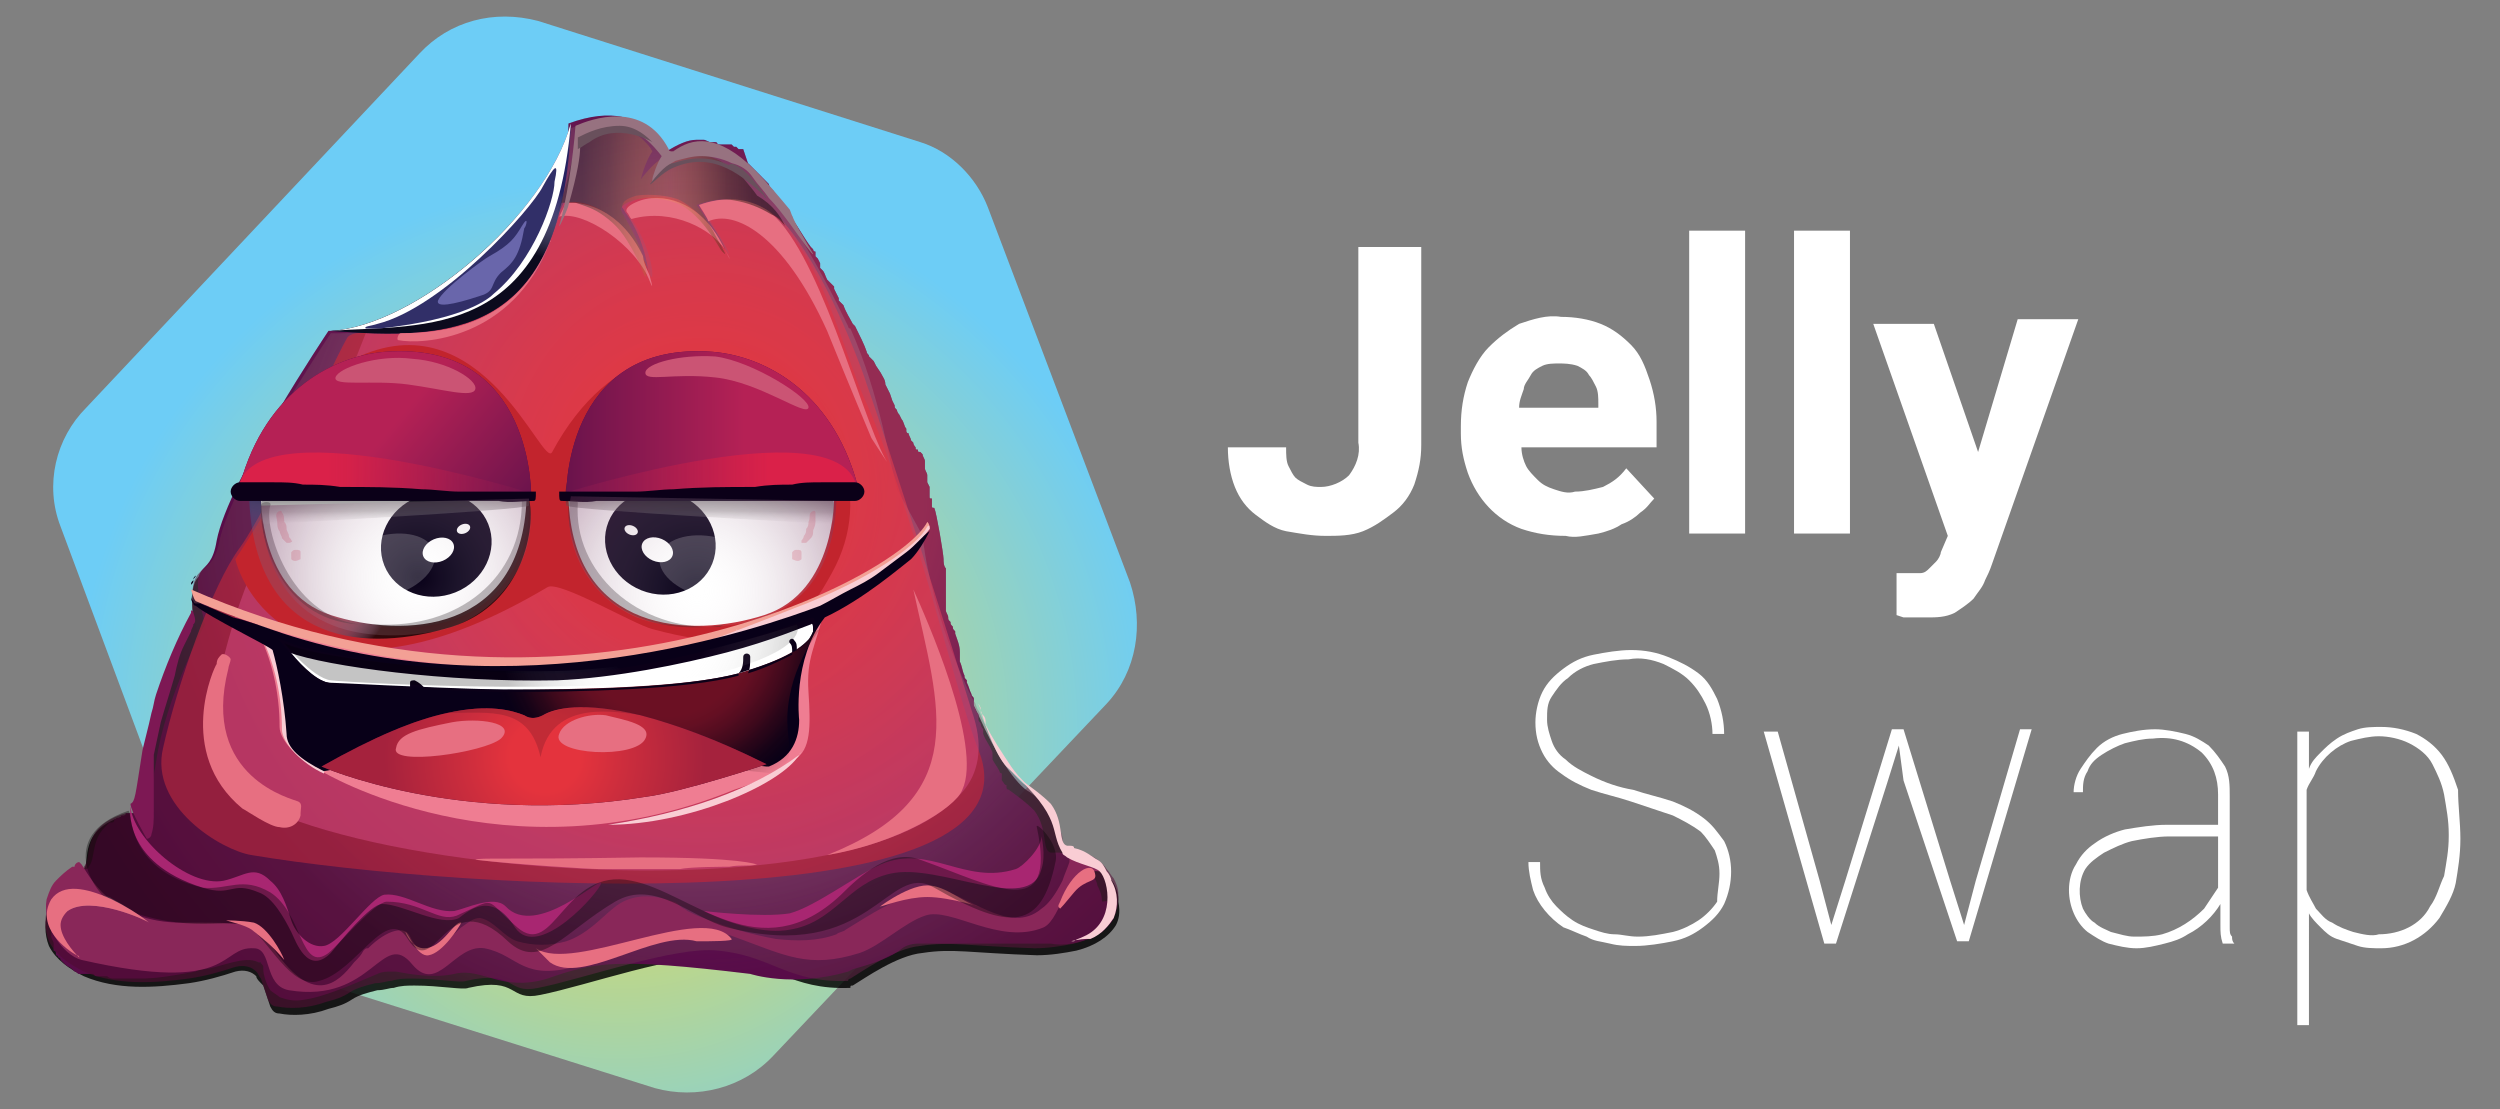 <?xml version="1.0" encoding="UTF-8"?>
<!-- Generator: Adobe Illustrator 23.1.0, SVG Export Plug-In . SVG Version: 6.00 Build 0)  -->
<svg version="1.1" id="Layer_1" xmlns="http://www.w3.org/2000/svg" xmlns:xlink="http://www.w3.org/1999/xlink" x="0px" y="0px" viewBox="0 0 107.3 47.6" style="enable-background:new 0 0 107.3 47.6;" xml:space="preserve">
<rect x="0" y="0" width="107.3" height="47.6" fill="#808080" stroke="none"/>
<style type="text/css">
	.st0{fill:#FFFFFF;}
	.st1{fill:url(#Path_7006_1_);}
	.st2{opacity:0.83;enable-background:new    ;}
	.st3{fill:#580C48;}
	.st4{fill:url(#SVGID_1_);}
	.st5{opacity:0.61;fill:url(#SVGID_2_);enable-background:new    ;}
	.st6{opacity:0.61;fill:url(#SVGID_3_);enable-background:new    ;}
	.st7{opacity:0.61;fill:url(#SVGID_4_);enable-background:new    ;}
	.st8{opacity:0.61;fill:url(#SVGID_5_);enable-background:new    ;}
	.st9{opacity:0.61;fill:url(#SVGID_6_);enable-background:new    ;}
	.st10{opacity:0.61;fill:url(#SVGID_7_);enable-background:new    ;}
	.st11{opacity:0.61;fill:url(#SVGID_8_);enable-background:new    ;}
	.st12{opacity:0.61;fill:url(#SVGID_9_);enable-background:new    ;}
	.st13{fill:url(#SVGID_10_);}
	.st14{opacity:0.61;fill:url(#SVGID_11_);enable-background:new    ;}
	.st15{opacity:0.62;fill:url(#SVGID_12_);enable-background:new    ;}
	.st16{opacity:0.62;fill:url(#SVGID_13_);enable-background:new    ;}
	.st17{opacity:0.78;fill:url(#SVGID_14_);enable-background:new    ;}
	.st18{opacity:0.62;fill:url(#SVGID_15_);enable-background:new    ;}
	.st19{fill:#262261;}
	.st20{fill:#892759;}
	.st21{fill:url(#SVGID_16_);}
	.st22{fill:#E76F81;}
	.st23{fill:#A82671;}
	.st24{fill:url(#SVGID_17_);}
	.st25{fill:#312F68;}
	.st26{opacity:0.56;fill:url(#SVGID_18_);enable-background:new    ;}
	.st27{fill:#977280;}
	.st28{opacity:0.47;fill:#E6E7E8;enable-background:new    ;}
	.st29{fill:#7D1854;}
	.st30{fill:#69505C;}
	.st31{fill:#6966AB;}
	.st32{opacity:0.18;}
	.st33{fill:#F9CDD4;}
	.st34{opacity:0.35;enable-background:new    ;}
	.st35{fill:#C2242D;}
	.st36{fill:#080018;}
	.st37{opacity:0.58;fill:url(#SVGID_19_);enable-background:new    ;}
	.st38{fill:url(#SVGID_20_);}
	.st39{fill:url(#SVGID_21_);}
	.st40{fill:#0B0018;}
	.st41{fill:#CB5474;}
	.st42{opacity:0.75;fill:url(#SVGID_22_);enable-background:new    ;}
	.st43{opacity:0.33;}
	.st44{fill:#231F20;}
	.st45{opacity:0.58;fill:url(#SVGID_23_);enable-background:new    ;}
	.st46{fill:url(#SVGID_24_);}
	.st47{fill:url(#SVGID_25_);}
	.st48{fill:#EF7D92;}
	.st49{fill:#F497A9;}
	.st50{fill:#F3A095;}
	.st51{opacity:0.6;fill:url(#SVGID_26_);enable-background:new    ;}
	.st52{fill:#4F0B31;}
	.st53{opacity:0.23;fill:url(#SVGID_27_);enable-background:new    ;}
	.st54{opacity:0.94;}
	.st55{fill:url(#SVGID_28_);}
	.st56{opacity:0.24;fill:#541223;enable-background:new    ;}
	.st57{opacity:0.2;fill:#FFFFFF;enable-background:new    ;}
	.st58{opacity:0.75;fill:url(#SVGID_29_);enable-background:new    ;}
	.st59{opacity:0.75;fill:url(#SVGID_30_);enable-background:new    ;}
</style>
<title>Jelly logo</title>
<g>
	<g id="Layer_1-2">
		<g id="Group_576">
			<g id="Group_604">
				<path id="Path_6997" class="st0" d="M58.4,10.6H61v8.5c0,0.6-0.1,1.1-0.3,1.7c-0.2,0.5-0.5,0.9-0.9,1.2      c-0.4,0.3-0.8,0.6-1.3,0.8C58,23,57.4,23,56.9,23c-0.6,0-1.1-0.1-1.7-0.2c-0.5-0.1-0.9-0.4-1.3-0.7c-0.4-0.3-0.7-0.7-0.9-1.2      c-0.2-0.5-0.3-1.1-0.3-1.7h2.5c0,0.3,0,0.6,0.1,0.8c0.1,0.2,0.2,0.4,0.3,0.5c0.1,0.1,0.3,0.2,0.5,0.3c0.2,0.1,0.4,0.1,0.6,0.1      c0.4,0,0.9-0.2,1.2-0.5c0.3-0.4,0.5-0.9,0.4-1.4V10.6z"/>
				<path id="Path_6998" class="st0" d="M67.2,23c-0.7,0-1.3-0.1-1.9-0.3c-1.1-0.4-1.9-1.3-2.3-2.4c-0.2-0.6-0.3-1.1-0.3-1.7v-0.3      c0-0.7,0.1-1.3,0.3-1.9c0.2-0.5,0.5-1.1,0.9-1.5c0.4-0.4,0.8-0.7,1.3-1c0.6-0.2,1.2-0.4,1.8-0.3c0.6,0,1.2,0.1,1.7,0.3      c0.5,0.2,0.9,0.5,1.3,0.9c0.4,0.4,0.6,0.9,0.8,1.5c0.2,0.6,0.3,1.2,0.3,1.8v1.1h-5.8c0,0.3,0.1,0.6,0.2,0.8      c0.1,0.2,0.3,0.4,0.5,0.6c0.2,0.2,0.4,0.3,0.7,0.4c0.3,0.1,0.6,0.2,0.9,0.1c0.4,0,0.8-0.1,1.2-0.2c0.4-0.2,0.7-0.4,1-0.8      l1.2,1.3c-0.2,0.2-0.3,0.4-0.6,0.6c-0.2,0.2-0.5,0.4-0.8,0.5c-0.3,0.2-0.6,0.3-1,0.4C68,23,67.6,23.1,67.2,23z M66.9,15.6      c-0.2,0-0.5,0-0.7,0.1c-0.2,0.1-0.4,0.2-0.5,0.4c-0.1,0.2-0.3,0.4-0.3,0.6c-0.1,0.3-0.2,0.5-0.2,0.8h3.4v-0.2      c0-0.2,0-0.5-0.1-0.7c-0.1-0.2-0.2-0.4-0.3-0.5c-0.1-0.2-0.3-0.3-0.5-0.4C67.4,15.6,67.1,15.6,66.9,15.6L66.9,15.6z"/>
				<path id="Path_6999" class="st0" d="M74.9,22.9h-2.4V9.9h2.4L74.9,22.9z"/>
				<path id="Path_7000" class="st0" d="M79.5,22.9H77V9.9h2.4V22.9z"/>
				<path id="Path_7001" class="st0" d="M84.9,19.4l1.7-5.7h2.6l-3.7,10.5c-0.1,0.3-0.2,0.5-0.3,0.7c-0.1,0.3-0.3,0.5-0.5,0.8      c-0.2,0.2-0.5,0.4-0.8,0.6c-0.4,0.2-0.8,0.2-1.2,0.2h-0.3H82l-0.3,0l-0.3-0.1v-1.8h0.2c0.1,0,0.1,0,0.2,0c0.2,0,0.4,0,0.6,0      c0.2,0,0.3-0.1,0.4-0.2c0.1-0.1,0.2-0.2,0.3-0.3c0.1-0.1,0.2-0.3,0.2-0.4l0.3-0.7l-3.2-9.1h2.6L84.9,19.4z"/>
				<path id="Path_7002" class="st0" d="M73.8,37.5c0-0.4-0.1-0.7-0.2-1c-0.2-0.3-0.4-0.6-0.6-0.8c-0.4-0.3-0.8-0.5-1.2-0.7      c-0.6-0.2-1.2-0.4-1.8-0.6c-0.6-0.2-1.1-0.3-1.7-0.5c-0.5-0.2-0.9-0.4-1.3-0.7c-0.3-0.2-0.6-0.5-0.8-0.9      c-0.2-0.4-0.3-0.8-0.3-1.3c0-0.4,0.1-0.9,0.3-1.3c0.2-0.4,0.5-0.7,0.9-1c0.4-0.3,0.8-0.5,1.3-0.6c0.5-0.1,1.1-0.2,1.6-0.2      c0.6,0,1.1,0.1,1.6,0.3c0.5,0.2,0.9,0.4,1.3,0.7c0.4,0.3,0.6,0.7,0.8,1.1c0.2,0.5,0.3,1,0.3,1.5h-0.5c0-0.4-0.1-0.9-0.3-1.3      c-0.2-0.4-0.4-0.7-0.7-1c-0.3-0.3-0.7-0.5-1.1-0.7c-0.5-0.2-1-0.3-1.5-0.2c-0.5,0-1,0.1-1.5,0.2c-0.4,0.1-0.8,0.3-1.1,0.6      c-0.3,0.2-0.5,0.5-0.7,0.8c-0.2,0.3-0.2,0.6-0.2,1c0,0.3,0.1,0.6,0.2,0.9c0.1,0.3,0.3,0.6,0.6,0.8c0.3,0.3,0.7,0.5,1.1,0.7      c0.6,0.3,1.2,0.5,1.8,0.6c0.6,0.2,1.1,0.3,1.7,0.5c0.5,0.2,0.9,0.4,1.3,0.7c0.4,0.3,0.6,0.6,0.9,1c0.4,0.8,0.4,1.8,0,2.7      c-0.2,0.4-0.5,0.7-0.9,1c-0.4,0.3-0.8,0.5-1.3,0.6c-0.5,0.1-1.1,0.2-1.6,0.2c-0.4,0-0.7,0-1.1-0.1c-0.4-0.1-0.7-0.1-1-0.3      c-0.3-0.1-0.7-0.3-1-0.4c-0.6-0.4-1.1-1-1.3-1.6c-0.1-0.4-0.2-0.8-0.2-1.2h0.5c0,0.4,0,0.7,0.2,1.1c0.1,0.3,0.3,0.6,0.5,0.8      c0.2,0.2,0.4,0.4,0.7,0.6c0.3,0.2,0.6,0.3,0.9,0.4c0.3,0.1,0.6,0.2,0.9,0.2c0.3,0,0.6,0.1,1,0.1c0.5,0,1-0.1,1.5-0.2      c0.4-0.1,0.8-0.3,1.1-0.5c0.3-0.2,0.6-0.5,0.8-0.8C73.7,38.3,73.8,37.9,73.8,37.5z"/>
				<path id="Path_7003" class="st0" d="M78.1,37.8l0.5,1.9l0.6-1.9l2-6.5h0.5l2,6.5l0.6,1.9l0.5-1.9l1.9-6.5h0.5l-2.7,9.1h-0.5      l-2.3-6.9L81.5,32L81,33.6l-2.2,6.9h-0.5l-2.6-9.1h0.6L78.1,37.8z"/>
				<path id="Path_7004" class="st0" d="M95.4,40.5c-0.1-0.3-0.1-0.5-0.1-0.8c0-0.3,0-0.6,0-0.9c-0.3,0.5-0.8,1-1.4,1.3      c-0.3,0.2-0.6,0.3-1,0.4c-0.4,0.1-0.8,0.2-1.2,0.2c-0.4,0-0.8-0.1-1.2-0.2c-0.3-0.1-0.6-0.3-0.9-0.5c-0.5-0.4-0.8-1.1-0.8-1.8      c0-0.4,0.1-0.8,0.3-1.1c0.2-0.4,0.5-0.7,0.8-0.9c0.4-0.3,0.9-0.5,1.3-0.6c0.6-0.1,1.2-0.2,1.8-0.2h2.2v-1.3      c0-0.7-0.2-1.3-0.7-1.8c-0.6-0.5-1.3-0.7-2.1-0.6c-0.4,0-0.8,0.1-1.2,0.2c-0.3,0.1-0.7,0.3-1,0.5c-0.3,0.2-0.5,0.4-0.6,0.7      c-0.2,0.3-0.2,0.6-0.2,0.9H89c0-0.3,0.1-0.7,0.3-1c0.2-0.3,0.4-0.6,0.7-0.9c0.3-0.3,0.7-0.5,1.1-0.6c0.4-0.1,0.9-0.2,1.4-0.2      c0.4,0,0.9,0.1,1.3,0.2c0.4,0.1,0.7,0.3,1,0.5c0.3,0.3,0.5,0.6,0.7,0.9c0.2,0.4,0.2,0.8,0.2,1.3v4.6c0,0.2,0,0.3,0,0.5      s0,0.3,0,0.5s0,0.3,0.1,0.4c0,0.1,0,0.2,0.1,0.3l0,0H95.4z M91.6,40.2c0.4,0,0.8,0,1.2-0.1c0.7-0.2,1.3-0.6,1.8-1.1      c0.2-0.3,0.4-0.6,0.6-0.9v-2.2h-2.1c-0.5,0-1.1,0.1-1.6,0.2c-0.4,0.1-0.8,0.3-1.2,0.5c-0.3,0.2-0.6,0.4-0.8,0.7      c-0.3,0.5-0.3,1.2-0.1,1.7c0.1,0.2,0.3,0.5,0.5,0.6c0.2,0.2,0.5,0.3,0.7,0.4C91,40.1,91.3,40.2,91.6,40.2L91.6,40.2z"/>
				<path id="Path_7005" class="st0" d="M105.6,36c0,0.7-0.1,1.3-0.2,1.9c-0.1,0.5-0.4,1-0.7,1.5c-0.6,0.8-1.5,1.3-2.5,1.3      c-0.3,0-0.7,0-1-0.1c-0.3-0.1-0.6-0.2-0.9-0.3c-0.3-0.1-0.5-0.3-0.7-0.5c-0.2-0.2-0.4-0.4-0.5-0.6V44h-0.5V31.4h0.5v1.6      c0.1-0.3,0.3-0.5,0.5-0.7c0.2-0.2,0.4-0.4,0.7-0.6c0.3-0.2,0.6-0.3,0.9-0.4c0.3-0.1,0.7-0.1,1-0.1c0.5,0,1,0.1,1.5,0.3      c0.4,0.2,0.8,0.5,1.1,0.9c0.3,0.4,0.5,0.9,0.7,1.5C105.5,34.6,105.6,35.3,105.6,36L105.6,36z M105.1,35.8c0-0.6-0.1-1.1-0.2-1.7      c-0.1-0.5-0.3-0.9-0.5-1.3c-0.2-0.4-0.6-0.7-1-0.9c-0.4-0.2-0.9-0.3-1.3-0.3c-0.4,0-0.8,0.1-1.2,0.2c-0.6,0.2-1.2,0.7-1.5,1.3      c-0.1,0.3-0.3,0.5-0.4,0.8v4.3c0.1,0.3,0.3,0.6,0.4,0.8c0.2,0.2,0.4,0.5,0.7,0.6c0.3,0.2,0.6,0.3,0.9,0.4      c0.4,0.1,0.8,0.2,1.1,0.1c0.9,0,1.8-0.4,2.2-1.2c0.3-0.4,0.4-0.9,0.6-1.3c0.1-0.6,0.2-1.1,0.2-1.7L105.1,35.8z"/>
			</g>
			<g id="Group_643">
				
					<radialGradient id="Path_7006_1_" cx="-2842.354" cy="17.588" r="0.571" gradientTransform="matrix(47.61 -1.29 1.3 48.26 135328.156 -4484.92)" gradientUnits="userSpaceOnUse">
					<stop offset="0.37" style="stop-color:#BAD68E"/>
					<stop offset="0.86" style="stop-color:#6DCDF6"/>
				</radialGradient>
				<path id="Path_7006" class="st1" d="M47.5,30.2L33.2,45.3c-1.3,1.4-3.3,1.9-5.1,1.4l-16.5-5.2c-1.4-0.4-2.5-1.5-3-2.8l-6-16.1      c-0.7-1.8-0.2-3.8,1.1-5.1L18,2.3c1.3-1.4,3.2-1.9,5.1-1.4l16.4,5.2c1.3,0.4,2.4,1.5,2.9,2.8L48.5,25      C49.1,26.8,48.8,28.8,47.5,30.2z"/>
				<g>
					<path class="st2" d="M47.9,39.7L47.9,39.7L47.9,39.7c-0.3,0.5-0.9,0.9-1.7,1.1c-0.5,0.1-1.1,0.2-1.7,0.2       c-2.9-0.1-3.6-0.3-4.9-0.1c-1.1,0.1-2.5,1.1-3,1.4l0,0c-0.1,0-0.1,0-0.1,0.1h0c-2.6,0.1-3.3-1.1-5.6-1.3       c-1.8-0.2-5.7,1.2-7.7,1.6c-1.4,0.3-0.9-0.8-3.1-0.3c-0.2,0.1-1.2-0.1-2.3-0.1c-0.3,0-0.6,0-0.9,0.1l0,0       c-0.2,0-0.4,0.1-0.7,0.1c-0.4,0.1-0.8,0.2-1.1,0.4c-0.3,0.2-0.6,0.3-1,0.4c-0.8,0.3-1.6,0.3-2.1,0.2l0,0       c-0.2,0-0.3-0.1-0.4-0.3l0,0c-0.1-0.3-0.2-0.6-0.3-0.9l0,0C11.1,42.1,11,42,11,41.9l0,0c-0.2-0.2-0.5-0.3-0.9-0.2       c-0.6,0.2-1.3,0.4-2,0.5l0,0c-1.5,0.2-3.1,0.3-4.5-0.3l0,0c-0.6-0.3-1.2-0.7-1.5-1.3c-0.2-0.5-0.2-1.1,0-1.7l0,0       c0.1-0.3,0.2-0.6,0.4-0.8c0.2-0.3,0.4-0.5,0.7-0.6l0,0c0.1,0,0.1,0,0.2-0.1c0.1,0,0.2,0,0.2-0.1C3.9,37,3.3,35.6,5.4,35       c0.1,0,0.1,0,0.1,0c0.1,0,0.1,0,0.1,0c0,0,0,0,0.1,0c0.2-0.1,0.3-0.5,0.5-2.2c0-0.1,0.1-0.1,0.1-0.2c0,0,0,0,0,0       C6.4,32,6.5,31.5,6.6,31c0.1-0.3,0.1-0.5,0.2-0.8c0.4-1.2,0.9-2.4,1.5-3.5c0,0,0-0.1,0-0.1c-0.3-2.8,0.8-1.3,1.1-3.1       c0.5-2.6,4.8-9,4.8-9s8.1,0.4,9.9-6.3c0,0,0,0,0,0c0.2-0.8,0.3-1.7,0.4-2.5c0,0,0,0,0,0l0,0l0,0c2.4-0.8,3.5,0.2,3.9,0.8l0,0       c0,0.1,0.1,0.1,0.1,0.2c0,0,0,0,0,0.1l0,0c0.1,0.1,0.1,0.1,0.2,0c1-0.7,2.1-0.4,3.1,0.5l0.1,0l0.1,0l0,0l0.1,0.1c0,0,0,0,0,0       l0,0l0,0c1.5,1.5,3,4.1,4.3,6.8c0,0,0,0.1,0.1,0.1l0,0c1.3,2.9,1.7,5.9,2,6.9c0.1,0.2,1,1.8,1.1,2c0.2,2,1.1,5,2.2,7.1l0.2,0.4       l0,0c0.7,1.6,1.6,3,2.2,3.3c0.3,0.2,0.5,0.4,0.7,0.6c0,0.1,0.1,0.2,0.1,0.3c0,0.2,0.2,0.3,0.3,0.4c0.1,0.2,0.1,0.3,0.2,0.5       c0,0.1,0.1,0.2,0.1,0.4c0,0.2,0.1,0.3,0.2,0.4c0,0,0,0,0.1,0c0.4,0.1,1.2,0.3,1.6,0.9c0.1,0.1,0.2,0.3,0.3,0.4l0,0       c0.1,0.2,0.2,0.4,0.2,0.7l0,0c0,0.1,0,0.1,0,0.1C48.1,39.2,48,39.5,47.9,39.7z"/>
					<path class="st3" d="M27.3,5.4C27.3,5.4,27.2,5.3,27.3,5.4C27.2,5.3,27.3,5.4,27.3,5.4z"/>
					<path class="st3" d="M27.4,5.6c-0.1-0.1-0.1-0.1-0.1-0.2C27.3,5.5,27.4,5.5,27.4,5.6z"/>
					<path class="st3" d="M27.9,6L27.9,6L27.9,6z"/>
					<path class="st3" d="M27.9,6L27.9,6L27.9,6z"/>
					<path class="st3" d="M27.9,6L27.9,6L27.9,6L27.9,6L27.9,6z"/>
					<path class="st3" d="M28,6L28,6L28,6L28,6z"/>
					<path class="st3" d="M28.3,6.2L28.3,6.2L28.3,6.2L28.3,6.2L28.3,6.2z"/>
					<path class="st3" d="M28.4,6.4L28.4,6.4L28.4,6.4z"/>
					<path class="st3" d="M29,7.2c0,0,0,0.1,0,0.1C29.1,7.3,29,7.3,29,7.2z"/>
					
						<radialGradient id="SVGID_1_" cx="28.132" cy="1006.115" r="0" gradientTransform="matrix(1 0 0 1 0 -1000)" gradientUnits="userSpaceOnUse">
						<stop offset="0.48" style="stop-color:#D04C5E;stop-opacity:0.5"/>
						<stop offset="0.57" style="stop-color:#C44860;stop-opacity:0.45"/>
						<stop offset="0.73" style="stop-color:#A33F66;stop-opacity:0.31"/>
						<stop offset="0.93" style="stop-color:#6F306F;stop-opacity:8.000000e-02"/>
						<stop offset="1" style="stop-color:#5B2A73;stop-opacity:0"/>
					</radialGradient>
					<path class="st4" d="M28.1,6.1L28.1,6.1z"/>
					
						<radialGradient id="SVGID_2_" cx="27.25" cy="1005.353" r="6.247442e-02" gradientTransform="matrix(1 0 0 1 0 -1000)" gradientUnits="userSpaceOnUse">
						<stop offset="0.24" style="stop-color:#FFFFFF;stop-opacity:0"/>
						<stop offset="0.35" style="stop-color:#E7B9BB;stop-opacity:0.23"/>
						<stop offset="0.47" style="stop-color:#D27D7F;stop-opacity:0.44"/>
						<stop offset="0.59" style="stop-color:#C14D51;stop-opacity:0.6"/>
						<stop offset="0.71" style="stop-color:#B52B2F;stop-opacity:0.71"/>
						<stop offset="0.83" style="stop-color:#AE171C;stop-opacity:0.78"/>
						<stop offset="0.96" style="stop-color:#AC1015;stop-opacity:0.8"/>
					</radialGradient>
					<path class="st5" d="M27.2,5.3C27.2,5.4,27.3,5.4,27.2,5.3C27.3,5.4,27.2,5.3,27.2,5.3z"/>
					
						<radialGradient id="SVGID_3_" cx="27.36" cy="1005.484" r="0.117" gradientTransform="matrix(1 0 0 1 0 -1000)" gradientUnits="userSpaceOnUse">
						<stop offset="0.24" style="stop-color:#FFFFFF;stop-opacity:0"/>
						<stop offset="0.35" style="stop-color:#E7B9BB;stop-opacity:0.23"/>
						<stop offset="0.47" style="stop-color:#D27D7F;stop-opacity:0.44"/>
						<stop offset="0.59" style="stop-color:#C14D51;stop-opacity:0.6"/>
						<stop offset="0.71" style="stop-color:#B52B2F;stop-opacity:0.71"/>
						<stop offset="0.83" style="stop-color:#AE171C;stop-opacity:0.78"/>
						<stop offset="0.96" style="stop-color:#AC1015;stop-opacity:0.8"/>
					</radialGradient>
					<path class="st6" d="M27.3,5.4c0.1,0.1,0.1,0.1,0.1,0.2C27.4,5.5,27.3,5.5,27.3,5.4z"/>
					
						<radialGradient id="SVGID_4_" cx="27.89" cy="1005.962" r="0" gradientTransform="matrix(1 0 0 1 0 -1000)" gradientUnits="userSpaceOnUse">
						<stop offset="0.24" style="stop-color:#FFFFFF;stop-opacity:0"/>
						<stop offset="0.35" style="stop-color:#E7B9BB;stop-opacity:0.23"/>
						<stop offset="0.47" style="stop-color:#D27D7F;stop-opacity:0.44"/>
						<stop offset="0.59" style="stop-color:#C14D51;stop-opacity:0.6"/>
						<stop offset="0.71" style="stop-color:#B52B2F;stop-opacity:0.71"/>
						<stop offset="0.83" style="stop-color:#AE171C;stop-opacity:0.78"/>
						<stop offset="0.96" style="stop-color:#AC1015;stop-opacity:0.8"/>
					</radialGradient>
					<path class="st7" d="M27.9,6L27.9,6L27.9,6z"/>
					
						<radialGradient id="SVGID_5_" cx="27.872" cy="1005.951" r="1.784983e-02" gradientTransform="matrix(1 0 0 1 0 -1000)" gradientUnits="userSpaceOnUse">
						<stop offset="0.24" style="stop-color:#FFFFFF;stop-opacity:0"/>
						<stop offset="0.35" style="stop-color:#E7B9BB;stop-opacity:0.23"/>
						<stop offset="0.47" style="stop-color:#D27D7F;stop-opacity:0.44"/>
						<stop offset="0.59" style="stop-color:#C14D51;stop-opacity:0.6"/>
						<stop offset="0.71" style="stop-color:#B52B2F;stop-opacity:0.71"/>
						<stop offset="0.83" style="stop-color:#AE171C;stop-opacity:0.78"/>
						<stop offset="0.96" style="stop-color:#AC1015;stop-opacity:0.8"/>
					</radialGradient>
					<path class="st8" d="M27.9,5.9L27.9,5.9L27.9,5.9z"/>
					
						<radialGradient id="SVGID_6_" cx="27.936" cy="1005.988" r="4.972502e-02" gradientTransform="matrix(1 0 0 1 0 -1000)" gradientUnits="userSpaceOnUse">
						<stop offset="0.24" style="stop-color:#FFFFFF;stop-opacity:0"/>
						<stop offset="0.35" style="stop-color:#E7B9BB;stop-opacity:0.23"/>
						<stop offset="0.47" style="stop-color:#D27D7F;stop-opacity:0.44"/>
						<stop offset="0.59" style="stop-color:#C14D51;stop-opacity:0.6"/>
						<stop offset="0.71" style="stop-color:#B52B2F;stop-opacity:0.71"/>
						<stop offset="0.83" style="stop-color:#AE171C;stop-opacity:0.78"/>
						<stop offset="0.96" style="stop-color:#AC1015;stop-opacity:0.8"/>
					</radialGradient>
					<path class="st9" d="M27.9,6L27.9,6L27.9,6L27.9,6L27.9,6z"/>
					
						<radialGradient id="SVGID_7_" cx="28.023" cy="1006.039" r="2.294930e-02" gradientTransform="matrix(1 0 0 1 0 -1000)" gradientUnits="userSpaceOnUse">
						<stop offset="0.24" style="stop-color:#FFFFFF;stop-opacity:0"/>
						<stop offset="0.35" style="stop-color:#E7B9BB;stop-opacity:0.23"/>
						<stop offset="0.47" style="stop-color:#D27D7F;stop-opacity:0.44"/>
						<stop offset="0.59" style="stop-color:#C14D51;stop-opacity:0.6"/>
						<stop offset="0.71" style="stop-color:#B52B2F;stop-opacity:0.71"/>
						<stop offset="0.83" style="stop-color:#AE171C;stop-opacity:0.78"/>
						<stop offset="0.96" style="stop-color:#AC1015;stop-opacity:0.8"/>
					</radialGradient>
					<path class="st10" d="M28,6.1L28,6.1L28,6.1L28,6.1L28,6.1L28,6.1z"/>
					
						<radialGradient id="SVGID_8_" cx="28.132" cy="1006.115" r="0" gradientTransform="matrix(1 0 0 1 0 -1000)" gradientUnits="userSpaceOnUse">
						<stop offset="0.24" style="stop-color:#FFFFFF;stop-opacity:0"/>
						<stop offset="0.35" style="stop-color:#E7B9BB;stop-opacity:0.23"/>
						<stop offset="0.47" style="stop-color:#D27D7F;stop-opacity:0.44"/>
						<stop offset="0.59" style="stop-color:#C14D51;stop-opacity:0.6"/>
						<stop offset="0.71" style="stop-color:#B52B2F;stop-opacity:0.71"/>
						<stop offset="0.83" style="stop-color:#AE171C;stop-opacity:0.78"/>
						<stop offset="0.96" style="stop-color:#AC1015;stop-opacity:0.8"/>
					</radialGradient>
					<path class="st11" d="M28.1,6.1L28.1,6.1L28.1,6.1L28.1,6.1z"/>
					
						<radialGradient id="SVGID_9_" cx="28.251" cy="1006.194" r="3.059972e-02" gradientTransform="matrix(1 0 0 1 0 -1000)" gradientUnits="userSpaceOnUse">
						<stop offset="0.24" style="stop-color:#FFFFFF;stop-opacity:0"/>
						<stop offset="0.35" style="stop-color:#E7B9BB;stop-opacity:0.23"/>
						<stop offset="0.47" style="stop-color:#D27D7F;stop-opacity:0.44"/>
						<stop offset="0.59" style="stop-color:#C14D51;stop-opacity:0.6"/>
						<stop offset="0.71" style="stop-color:#B52B2F;stop-opacity:0.71"/>
						<stop offset="0.83" style="stop-color:#AE171C;stop-opacity:0.78"/>
						<stop offset="0.96" style="stop-color:#AC1015;stop-opacity:0.8"/>
					</radialGradient>
					<path class="st12" d="M28.2,6.2L28.2,6.2L28.2,6.2L28.2,6.2z"/>
					<path class="st3" d="M47.9,39C47.9,39.1,47.9,39.1,47.9,39c0,0.2-0.1,0.2-0.1,0.3c0,0,0,0,0,0.1l0,0c-0.1,0.2-0.2,0.3-0.3,0.4       c0,0,0,0-0.1,0.1l-0.1,0.1L47.3,40l0,0c-0.2,0.1-0.4,0.3-0.6,0.3l0,0l0,0l0,0l0,0c-0.5,0.2-1.1,0.3-1.6,0.2l-0.4,0h-0.3h0       c-0.6,0-1.2,0-1.8,0h-0.3H42h-0.1h-0.2h-0.1h-0.2h-0.1h-0.2h-0.1H41l0,0h-0.1h-0.1h-0.1h-0.1h-0.1l-0.2,0l-0.3,0h-0.1h0h-0.1       c-0.2,0-0.3,0-0.4,0c-0.3,0-0.6,0.1-0.8,0.3c-0.6,0.4-1.3,0.6-2,0.8l0,0l-0.2,0.1l0,0c-2.4,0.7-4.2,0.1-4.2,0.1       c-5.8-0.7-6.7-0.5-8.7,0.2c-2,0.6-2.8-0.5-4-0.2l0,0c-0.9,0.2-2,0-2.5-0.1c-0.1,0-0.1,0-0.2,0l0,0c-0.2,0-0.4,0-0.6,0.1l0,0       c-1.4,0.6-2.4,1-3.1,1.1h0c-0.5,0.1-0.8,0-1.1-0.1l0,0c-0.1-0.1-0.3-0.2-0.4-0.3c-0.2-0.3-0.3-0.7-0.3-0.9l0,0c0,0,0,0,0-0.1       c0-0.1-0.1-0.1-0.1-0.2l0,0l0,0l0,0c0,0,0,0,0,0c0,0,0,0,0,0l0,0c0,0,0,0,0,0l0,0l-0.1,0c-0.6-0.3-1.6,0.2-2.3,0.3       c-0.1,0-0.3,0-0.4,0.1l0,0C7.3,41.9,6.7,42,6,42H5.9c-0.1,0-0.2,0-0.3,0H5.6c-0.1,0-0.2,0-0.3,0l-0.1,0l-0.2,0l-0.1,0       c-0.1,0-0.2,0-0.3-0.1l-0.1,0l-0.2,0l-0.1,0c-0.1,0-0.1,0-0.2-0.1l-0.1,0l-0.1,0l-0.1,0l-0.1,0l-0.1,0l0,0l0,0l0,0l-0.1,0l0,0       h0h0c-0.1,0-0.1-0.1-0.2-0.1l0,0l-0.1-0.1l0,0c-0.1-0.1-0.2-0.1-0.3-0.2l0,0l0,0l0,0l0,0l0,0l0,0l0,0l0,0l-0.1-0.1l-0.1-0.1       l0,0l0,0l0,0l0,0l0,0l0,0c0,0,0-0.1-0.1-0.1c0,0,0-0.1-0.1-0.1l0,0l0-0.1l0,0c0,0,0-0.1-0.1-0.1l0,0l0-0.1l0-0.1l0-0.1l0,0l0,0       l0,0l0,0c0-0.1-0.1-0.2-0.1-0.3l0,0l0,0c0,0,0-0.1,0-0.1l0-0.1c0,0,0-0.1,0-0.1l0,0c0,0,0-0.1,0-0.1c0-0.4,0-0.7,0.1-1l0-0.1       c0-0.1,0-0.1,0.1-0.2c0,0,0-0.1,0-0.1c0,0,0-0.1,0-0.1l0,0c0,0,0-0.1,0.1-0.1c0,0,0,0,0,0l0.1-0.1l0.1-0.1l0.1-0.1       c0,0,0,0,0.1-0.1l0-0.1l0,0l0,0c0.2-0.2,0.4-0.3,0.6-0.4c0.1,0,0.1,0,0.1,0c0.1,0,0.2,0,0.2-0.1c0.3-0.3,0.1-1.1,0.7-1.7l0,0       l0.1-0.1l0.1-0.1l0,0l0.1,0c0,0,0.1,0,0.1-0.1s0.1,0,0.1-0.1l0.1,0c0,0,0.1,0,0.1-0.1l0.1,0c0,0,0.1,0,0.1-0.1l0.1,0l0.1,0       l0.1,0l0.1,0l0,0l0.1,0l0,0l0,0l0,0h0h0h0l0.1,0l0,0l0.1,0c0,0,0.1,0,0.1,0l0,0l0,0l0,0c0.2-0.2,0.2-0.6,0.5-2.2       c0.4-2.8,2.1-5.9,2.1-5.9C8,23.6,9,25.1,9.3,23.2c0.5-2.6,4.8-9,4.8-9s8,0.3,9.9-6.3v0c0.2-0.8,0.4-1.7,0.4-2.6l0,0V5.3       c1.9-0.7,3-0.2,3.5,0.4c0,0,0.1,0.1,0.1,0.1c0,0,0,0,0.1,0.1l0,0c0,0,0.1,0.1,0.1,0.1s0,0.1,0.1,0.1s0,0,0,0.1l0,0l0,0l0,0       l0,0.1c0,0.1,0.1,0.1,0.1,0.1c0,0,0,0,0,0.1l0,0c0.1,0.1,0.1,0.1,0.2,0C29.1,6.2,29.5,6,29.9,6H30h0h0h0h0h0.1h0h0h0l0.1,0l0,0       c0.1,0,0.2,0.1,0.3,0.1l0,0l0.1,0l0,0l0.1,0l0,0c0.1,0,0.1,0.1,0.1,0.1l0,0l0.1,0l0.1,0c0,0,0,0,0.1,0l0.1,0l0,0l0,0l0.1,0l0,0       l0.1,0l0,0l0,0l0.1,0.1l0.1,0c0,0,0.1,0.1,0.1,0.1l0,0l0.1,0l0.1,0l0,0L32.1,7l0,0l0,0l0,0l0.1,0.1l0.1,0.1l0,0l0,0l0.1,0.1       l0.1,0.1c0.1,0.1,0.1,0.1,0.2,0.2l0.1,0.1l0.1,0.1l0.1,0.1C33,7.9,33,8,33.1,8.1l0.1,0.1c0.2,0.3,0.4,0.6,0.6,0.9l0.1,0.1       L34,9.3L34,9.4c0.3,0.4,0.5,0.8,0.8,1.2l0.1,0.1c0,0,0,0.1,0.1,0.1C35,10.9,35,10.9,35,11l0.1,0.1l0.1,0.2l0,0.1l0,0.1l0.1,0.1       c0.1,0.1,0.1,0.2,0.2,0.4l0.1,0.1l0.1,0.1l0.1,0.1l0,0l0,0.1l0.1,0.2l0.1,0.2c0,0,0,0.1,0,0.1c0,0,0.1,0.1,0.1,0.1l0.1,0.1       c0.1,0.3,0.3,0.6,0.4,0.8l0.1,0.1l0,0c0.2,0.4,0.4,0.8,0.5,1.1c0,0.1,0.1,0.1,0.1,0.2l0.1,0.1l0.1,0.1l0.1,0.2l0.2,0.3       c0.1,0.2,0.2,0.3,0.2,0.5l0.1,0.2l0.1,0.2l0.1,0.3l0.1,0.2c0,0.1,0,0.1,0.1,0.2c0,0.1,0.1,0.2,0.1,0.2s0.1,0.2,0.1,0.2       c0.1,0.1,0.1,0.3,0.2,0.4c0,0,0,0.1,0,0.1l0,0c0,0,0,0.1,0.1,0.1c0,0.1,0.1,0.2,0.1,0.3l0.1,0.1c0,0.1,0.1,0.2,0.1,0.2       c0,0.1,0,0.1,0.1,0.1c0,0.1,0,0.1,0.1,0.1l0.1,0.1c0,0.1,0.1,0.2,0.1,0.3c0,0,0,0,0,0.1c0,0,0,0.1,0,0.1c0,0,0,0.1,0,0.1       c0,0.1,0.1,0.2,0.1,0.3c0,0,0,0.1,0,0.1l0,0.1c0,0,0,0.1,0,0.1l0.1,0.2c0,0,0,0.1,0,0.1v0c0,0,0,0.1,0,0.1l0,0.1l0,0l0,0.1       c0,0.1,0,0.1,0.1,0.1l0,0.1c0,0,0,0.1,0,0.1l0,0l0,0.1l0,0c0,0.1,0,0.1,0.1,0.1c0.1,0.2,0.4,2,0.4,2.2c0,0.1,0,0.3,0.1,0.4       c0,0,0,0,0,0.1s0,0.1,0,0.1s0,0.1,0,0.1c0,0.1,0,0.2,0,0.3c0,0,0,0.1,0,0.1l0,0.1c0,0,0,0.1,0,0.1c0,0,0,0.1,0,0.1       c0,0.1,0,0.1,0,0.2l0,0.1l0,0.1c0,0,0,0.1,0,0.1c0,0,0,0.1,0,0.1c0,0.1,0,0.1,0,0.2c0,0.1,0.1,0.2,0.1,0.3c0,0.1,0,0.1,0.1,0.2       l0,0c0,0.1,0,0.1,0.1,0.2c0,0.1,0,0.1,0.1,0.2c0,0,0,0.1,0,0.1c0.1,0.3,0.2,0.5,0.2,0.8l0,0.1c0,0,0,0.1,0,0.1l0,0.1       c0,0,0,0.1,0,0.1c0.1,0.2,0.1,0.4,0.2,0.6c0,0.1,0,0.1,0.1,0.2l0,0.1c0.1,0.2,0.1,0.3,0.2,0.5c0,0.1,0.1,0.1,0.1,0.2       c0,0,0,0.1,0,0.1l0,0.1l0,0.1l0.1,0.2c0,0.1,0.1,0.1,0.1,0.2v0c0,0,0,0,0,0.1v0c0,0,0,0.1,0,0.1l0,0v0c0,0.1,0.1,0.1,0.1,0.2       c0,0.1,0.1,0.2,0.1,0.2l0,0c0,0,0,0.1,0,0.1l0,0v0l0,0v0c0,0,0,0,0,0c0,0,0,0,0,0l0,0v0l0,0.1c0.1,0.3,0.3,0.5,0.4,0.8l0,0.1       l0,0.1l0,0.1c0.1,0.2,0.2,0.3,0.3,0.5c0,0,0,0.1,0.1,0.1l0,0.1l0,0.1c0,0,0,0,0,0.1l0,0l0,0l0,0c0.1,0.1,0.1,0.2,0.2,0.2l0,0.1       l0,0l0,0l0,0l0,0c0,0,0,0.1,0.1,0.1l0,0l0,0l0,0l0,0l0,0l0,0l0,0l0,0l0,0l0,0l0,0l0,0c0.4,0.3,0.7,0.5,1.1,0.9       c0.6,0.8,0.3,1.7,0.7,1.8h0l0.1,0l0.1,0l0.1,0l0,0l0.1,0l0,0c0.5,0.1,0.8,0.4,1,0.5c0.2,0.1,0.3,0.3,0.4,0.5       c0.1,0.1,0.2,0.3,0.2,0.4l0,0c0.1,0.2,0.2,0.4,0.2,0.7l0,0C48,38.6,48,38.8,47.9,39z"/>
					
						<radialGradient id="SVGID_10_" cx="-7182.137" cy="16242.939" r="187.694" fx="-7183.234" fy="16242.939" gradientTransform="matrix(0.11 0 0 0.11 819.81 -1765.42)" gradientUnits="userSpaceOnUse">
						<stop offset="0.48" style="stop-color:#D04C5E;stop-opacity:0.5"/>
						<stop offset="0.57" style="stop-color:#C44860;stop-opacity:0.45"/>
						<stop offset="0.73" style="stop-color:#A33F66;stop-opacity:0.31"/>
						<stop offset="0.93" style="stop-color:#6F306F;stop-opacity:8.000000e-02"/>
						<stop offset="1" style="stop-color:#5B2A73;stop-opacity:0"/>
					</radialGradient>
					<path class="st13" d="M47.9,39C47.9,39.1,47.9,39.1,47.9,39c0,0.2-0.1,0.2-0.1,0.3c0,0,0,0,0,0.1l0,0c-0.1,0.2-0.2,0.3-0.3,0.4       c0,0,0,0-0.1,0.1l-0.1,0.1L47.3,40l0,0c-0.2,0.1-0.4,0.3-0.6,0.3l0,0l0,0l0,0l0,0l0,0c-0.5,0.2-1.1,0.3-1.6,0.2l-0.4,0h-0.3h0       c-0.6,0-1.2,0-1.8,0h-0.3H42h-0.1h-0.2h-0.1h-0.2h-0.1h-0.2h-0.1H41l0,0h-0.1h-0.1h-0.1h-0.1h-0.1l-0.2,0l-0.3,0h-0.1h0h-0.1       c-0.2,0-0.3,0-0.4,0c-0.3,0-0.6,0.1-0.8,0.3c-0.6,0.4-1.3,0.6-2,0.8l0,0l-0.2,0.1l0,0c-2.4,0.7-4.2,0.1-4.2,0.1       c-5.8-0.7-6.7-0.5-8.7,0.2c-2,0.6-2.8-0.5-4-0.2l0,0c-0.6,0.1-1.3,0-1.8-0.2c-0.2-0.1-0.4-0.1-0.5-0.2c-0.4-0.1-0.7,0-1.1,0.2       c-0.7,0.4-1.3,0.7-2,1c-0.3,0.1-0.6,0.2-1,0.3h0c-0.5,0.1-0.8,0-1.1-0.1l0,0c-0.1-0.1-0.3-0.2-0.4-0.3       c-0.2-0.3-0.3-0.7-0.3-0.9l0,0c0,0,0,0,0-0.1c0-0.1-0.1-0.1-0.1-0.2l0,0l0,0l0,0c0,0,0,0,0,0c0,0,0,0,0,0l0,0c0,0,0,0,0,0l0,0       l-0.1,0c-0.6-0.3-1.6,0.2-2.3,0.3c-0.1,0-0.3,0-0.4,0.1l0,0C7.3,41.9,6.7,42,6,42H5.9c-0.1,0-0.2,0-0.3,0H5.6       c-0.1,0-0.2,0-0.3,0l-0.1,0l-0.2,0l-0.1,0c-0.1,0-0.2,0-0.3-0.1l-0.1,0l-0.2,0l-0.1,0c-0.1,0-0.1,0-0.2-0.1l-0.1,0l-0.1,0       l-0.1,0l-0.1,0l-0.1,0l0,0l0,0l0,0l-0.1,0l0,0h0h0c-0.1,0-0.1-0.1-0.2-0.1l0,0l-0.1-0.1l0,0c-0.1-0.1-0.2-0.1-0.3-0.2l0,0l0,0       l0,0l0,0l0,0l0,0l0,0l0,0l-0.1-0.1l-0.1-0.1l0,0l0,0l0,0l0,0l0,0l0,0c0,0,0-0.1-0.1-0.1c0,0,0-0.1-0.1-0.1l0,0l0-0.1l0,0       c0,0,0-0.1-0.1-0.1l0,0l0-0.1l0-0.1l0-0.1l0,0l0,0l0,0l0,0c0-0.1-0.1-0.2-0.1-0.3l0,0l0,0c0,0,0-0.1,0-0.1l0-0.1       c0,0,0-0.1,0-0.1l0,0c0,0,0-0.1,0-0.1c0-0.4,0-0.7,0.1-1l0-0.1c0-0.1,0-0.1,0.1-0.2c0,0,0-0.1,0-0.1c0,0,0-0.1,0-0.1l0,0       c0,0,0-0.1,0.1-0.1c0,0,0,0,0,0l0.1-0.1l0.1-0.1l0.1-0.1c0,0,0,0,0.1-0.1l0-0.1l0,0l0,0c0.2-0.2,0.4-0.3,0.6-0.4       c0.1,0,0.1,0,0.1,0c0.1,0,0.2,0,0.2-0.1c0.3-0.3,0.1-1.1,0.7-1.7l0,0l0.1-0.1l0.1-0.1l0,0l0.1,0c0,0,0.1,0,0.1-0.1       s0.1,0,0.1-0.1l0.1,0c0,0,0.1,0,0.1-0.1l0.1,0c0,0,0.1,0,0.1-0.1l0.1,0l0.1,0l0.1,0l0.1,0l0,0l0.1,0l0,0l0,0l0,0h0h0h0l0.1,0       l0,0l0.1,0c0,0,0.1,0,0.1,0l0,0l0,0l0,0c0.2-0.2,0.2-0.6,0.5-2.2c0.4-2.8,2.1-5.9,2.1-5.9C8,23.6,9,25.1,9.3,23.2       c0.5-2.6,4.8-9,4.8-9s8,0.3,9.9-6.3v0c0.2-0.8,0.4-1.7,0.4-2.6l0,0V5.3c1.9-0.7,3-0.2,3.5,0.4c0,0,0.1,0.1,0.1,0.1       c0,0,0,0,0.1,0.1l0,0c0,0,0.1,0.1,0.1,0.1s0,0.1,0.1,0.1s0,0,0,0.1l0,0l0,0l0,0l0,0.1c0,0.1,0.1,0.1,0.1,0.1c0,0,0,0,0,0.1l0,0       c0.1,0.1,0.1,0.1,0.2,0C29.1,6.2,29.5,6,29.9,6H30h0h0h0h0h0.1h0h0h0l0.1,0l0,0c0.1,0,0.2,0.1,0.3,0.1l0,0l0.1,0l0,0l0.1,0l0,0       c0.1,0,0.1,0.1,0.1,0.1l0,0l0.1,0l0.1,0c0,0,0,0,0.1,0l0.1,0l0,0l0,0l0.1,0l0,0l0.1,0l0,0l0,0l0.1,0.1l0.1,0       c0,0,0.1,0.1,0.1,0.1l0,0l0.1,0l0.1,0l0,0L32.1,7l0,0l0,0l0,0l0,0l0,0l0.1,0.1l0,0l0,0l0.1,0.1l0.1,0.1       c0.1,0.1,0.1,0.1,0.2,0.2l0.1,0.1l0.1,0.1l0.1,0.1C33,7.9,33,8,33.1,8.1l0.1,0.1c0.2,0.3,0.4,0.6,0.6,0.9l0.1,0.1L34,9.3       L34,9.4c0.3,0.4,0.5,0.8,0.8,1.2l0.1,0.1c0,0,0,0.1,0.1,0.1C35,10.9,35,10.9,35,11l0.1,0.1l0.1,0.2l0,0.1l0,0.1l0.1,0.1       c0.1,0.1,0.1,0.2,0.2,0.4l0.1,0.1l0.1,0.1l0.1,0.1l0,0l0,0.1l0.1,0.2l0.1,0.2c0,0,0,0.1,0,0.1c0,0,0.1,0.1,0.1,0.1l0.1,0.1       c0.1,0.3,0.3,0.6,0.4,0.8l0.1,0.1l0,0c0.2,0.4,0.4,0.8,0.5,1.1c0,0.1,0.1,0.1,0.1,0.2l0.1,0.1l0.1,0.1l0.1,0.2l0.2,0.3       c0.1,0.2,0.2,0.3,0.2,0.5l0.1,0.2l0.1,0.2l0.1,0.3l0.1,0.2c0,0.1,0,0.1,0.1,0.2c0,0.1,0.1,0.2,0.1,0.2s0.1,0.2,0.1,0.2       c0.1,0.1,0.1,0.3,0.2,0.4c0,0,0,0.1,0,0.1l0,0c0,0,0,0.1,0.1,0.1c0,0.1,0.1,0.2,0.1,0.3l0.1,0.1c0,0.1,0.1,0.2,0.1,0.2       c0,0.1,0,0.1,0.1,0.1c0,0.1,0,0.1,0.1,0.1l0.1,0.1c0,0.1,0.1,0.2,0.1,0.3c0,0,0,0,0,0.1c0,0,0,0.1,0,0.1c0,0,0,0.1,0,0.1       c0,0.1,0.1,0.2,0.1,0.3c0,0,0,0.1,0,0.1l0,0.1c0,0,0,0.1,0,0.1l0.1,0.2c0,0,0,0.1,0,0.1v0c0,0,0,0.1,0,0.1l0,0.1l0,0l0,0.1       c0,0.1,0,0.1,0.1,0.1l0,0.1c0,0,0,0.1,0,0.1l0,0l0,0.1l0,0c0,0.1,0,0.1,0.1,0.1c0.1,0.2,0.4,2,0.4,2.2c0,0.1,0,0.3,0.1,0.4       c0,0,0,0,0,0.1s0,0.1,0,0.1s0,0.1,0,0.1c0,0.1,0,0.2,0,0.3c0,0,0,0.1,0,0.1l0,0.1c0,0,0,0.1,0,0.1c0,0,0,0.1,0,0.1       c0,0.1,0,0.1,0,0.2l0,0.1l0,0.1c0,0,0,0.1,0,0.1c0,0,0,0.1,0,0.1c0,0.1,0,0.1,0,0.2c0,0.1,0.1,0.2,0.1,0.3c0,0.1,0,0.1,0.1,0.2       l0,0c0,0.1,0,0.1,0.1,0.2c0,0.1,0,0.1,0.1,0.2c0,0,0,0.1,0,0.1c0.1,0.3,0.2,0.5,0.2,0.8l0,0.1c0,0,0,0.1,0,0.1l0,0.1       c0,0,0,0.1,0,0.1c0.1,0.2,0.1,0.4,0.2,0.6c0,0.1,0,0.1,0.1,0.2l0,0.1c0.1,0.2,0.1,0.3,0.2,0.5c0,0.1,0.1,0.1,0.1,0.2       c0,0,0,0.1,0,0.1l0,0.1l0,0.1l0.1,0.2c0,0.1,0.1,0.1,0.1,0.2v0c0,0,0,0,0,0.1v0l0,0c0,0,0,0,0,0.1l0,0v0c0,0.1,0.1,0.1,0.1,0.2       c0,0.1,0.1,0.2,0.1,0.2l0,0c0,0,0,0.1,0,0.1v0l0,0v0c0,0,0,0,0,0c0,0,0,0,0,0l0,0v0l0,0.1c0.1,0.3,0.3,0.5,0.4,0.8l0,0.1l0,0.1       l0,0.1c0.1,0.2,0.2,0.3,0.3,0.5c0,0,0,0.1,0.1,0.1l0,0.1l0,0.1c0,0,0,0,0,0.1l0,0l0,0l0,0c0.1,0.1,0.1,0.2,0.2,0.2l0,0.1l0,0       l0,0l0,0l0,0c0,0,0,0.1,0.1,0.1l0,0l0,0l0,0l0,0l0,0l0,0l0,0l0,0l0,0l0,0l0,0l0,0c0.4,0.3,0.7,0.5,1.1,0.9       c0.6,0.8,0.3,1.7,0.7,1.8h0l0.1,0l0.1,0l0.1,0l0,0l0.1,0l0,0c0.5,0.1,0.8,0.4,1,0.5c0.2,0.1,0.3,0.3,0.4,0.5       c0.1,0.1,0.2,0.3,0.2,0.4l0,0c0.1,0.2,0.2,0.4,0.2,0.7l0,0C48,38.6,48,38.8,47.9,39z"/>
					
						<radialGradient id="SVGID_11_" cx="-7181.521" cy="16242.955" r="278.951" fx="-7181.521" fy="16244.974" gradientTransform="matrix(0.11 0 0 0.11 819.81 -1765.42)" gradientUnits="userSpaceOnUse">
						<stop offset="0.16" style="stop-color:#FFFFFF;stop-opacity:0"/>
						<stop offset="0.24" style="stop-color:#DACBD3;stop-opacity:0.21"/>
						<stop offset="0.42" style="stop-color:#9D778C;stop-opacity:0.56"/>
						<stop offset="0.59" style="stop-color:#723B5A;stop-opacity:0.8"/>
						<stop offset="0.76" style="stop-color:#58173B;stop-opacity:0.95"/>
						<stop offset="0.95" style="stop-color:#4F0B31"/>
					</radialGradient>
					<path class="st14" d="M47.8,39.4L47.8,39.4C47.8,39.4,47.8,39.4,47.8,39.4c-0.3,0.5-0.9,0.9-1.7,1.1c-0.5,0.1-1.1,0.2-1.7,0.2       c-2.9-0.1-3.6-0.3-4.9-0.1c-1.1,0.1-2.5,1.1-3,1.4l0,0c0,0-0.1,0-0.1,0.1h0c-2.6,0.1-3.3-1.1-5.6-1.3c-1.8-0.2-5.7,1.2-7.7,1.6       c-1.4,0.3-0.9-0.8-3.1-0.3c-0.2,0.1-1.2-0.1-2.3-0.1c-0.3,0-0.6,0-0.9,0.1l0,0c-0.2,0-0.4,0.1-0.7,0.1       c-0.4,0.1-0.8,0.2-1.1,0.4c-0.3,0.2-0.6,0.3-1,0.4c-0.8,0.3-1.6,0.3-2.1,0.2l0,0c-0.2,0-0.3-0.1-0.4-0.3l0,0       c-0.1-0.3-0.2-0.6-0.3-0.9l0,0c-0.1-0.1-0.1-0.2-0.2-0.3l0,0c-0.2-0.2-0.5-0.3-0.9-0.2c-0.6,0.2-1.3,0.4-2,0.5l0,0       c-1.5,0.2-3.1,0.3-4.5-0.3l0,0c-0.6-0.3-1.2-0.7-1.5-1.3c-0.2-0.5-0.2-1.1,0-1.7l0,0c0.1-0.3,0.2-0.6,0.4-0.8       c0.2-0.3,0.4-0.5,0.7-0.6l0,0c0.1,0,0.1,0,0.2,0c0.1,0,0.2,0,0.2-0.1c0.4-0.4-0.2-1.7,1.8-2.3c0.1,0,0.1,0,0.1,0       c0.1,0,0.1,0,0.1,0c0,0,0,0,0.1,0c0.2-0.1,0.3-0.5,0.5-2.2c0-0.1,0.1-0.1,0.1-0.2c0,0,0,0,0,0c0.1-0.5,0.2-0.9,0.3-1.4       c0.1-0.3,0.1-0.5,0.2-0.8c0.4-1.2,0.9-2.4,1.5-3.5l0-0.1C8,23.7,9,25.1,9.4,23.3c0.5-2.6,4.8-9,4.8-9s8.1,0.4,9.9-6.3v0       c0.2-0.8,0.3-1.7,0.4-2.5c0,0,0,0,0,0l0,0l0,0c2.4-0.8,3.5,0.2,3.9,0.8l0,0c0,0.1,0.1,0.1,0.1,0.2c0,0,0,0,0,0.1l0,0       c0.1,0.1,0.1,0.1,0.2,0c1-0.7,2.1-0.4,3.1,0.5l0.1,0l0.1,0l0,0l0.1,0.1l0,0l0,0l0,0c1.5,1.5,3,4.1,4.3,6.8c0,0,0,0.1,0.1,0.1       l0,0c1.3,2.9,1.7,5.9,2,6.9c0.1,0.2,1,1.8,1.1,2c0.2,2,1.1,5,2.2,7.1c0.1,0.1,0.1,0.3,0.2,0.4l0,0c0.7,1.6,1.5,3,2.2,3.3       c0.3,0.2,0.5,0.4,0.7,0.6c0,0.1,0.1,0.2,0.1,0.3c0,0.2,0.2,0.3,0.3,0.4c0.1,0.2,0.1,0.3,0.2,0.5c0,0.1,0.1,0.2,0.1,0.4       c0,0.2,0.1,0.3,0.2,0.4c0,0,0,0,0.1,0c0.4,0.1,1.2,0.3,1.6,0.9c0.1,0.1,0.2,0.3,0.3,0.4l0,0c0.1,0.2,0.2,0.4,0.2,0.7l0,0       c0,0.1,0,0.1,0,0.1C48,38.9,47.9,39.2,47.8,39.4z"/>
					
						<radialGradient id="SVGID_12_" cx="-5457.309" cy="3632.315" r="0.986" gradientTransform="matrix(0 0.11 -0.34 0 1258.54 611.11)" gradientUnits="userSpaceOnUse">
						<stop offset="6.000000e-02" style="stop-color:#FAAF40;stop-opacity:0.3"/>
						<stop offset="0.1" style="stop-color:#CF9135;stop-opacity:0.39"/>
						<stop offset="0.19" style="stop-color:#74521E;stop-opacity:0.57"/>
						<stop offset="0.29" style="stop-color:#34240D;stop-opacity:0.7"/>
						<stop offset="0.38" style="stop-color:#0D0903;stop-opacity:0.77"/>
						<stop offset="0.48" style="stop-color:#000000;stop-opacity:0.8"/>
					</radialGradient>
					<path class="st15" d="M24.9,5.9L25,5.8c-0.1,0.1-0.2,0.1-0.2,0.1c0,0,0,0.1,0,0.1c0,0,0,0,0-0.1l0,0L24.9,5.9L24.9,5.9z"/>
					
						<radialGradient id="SVGID_13_" cx="-5249.33" cy="3754.342" r="0.104" gradientTransform="matrix(0 0.11 -0.34 0 1303.58 588.87)" gradientUnits="userSpaceOnUse">
						<stop offset="6.000000e-02" style="stop-color:#FAAF40;stop-opacity:0.3"/>
						<stop offset="0.1" style="stop-color:#CF9135;stop-opacity:0.39"/>
						<stop offset="0.19" style="stop-color:#74521E;stop-opacity:0.57"/>
						<stop offset="0.29" style="stop-color:#34240D;stop-opacity:0.7"/>
						<stop offset="0.38" style="stop-color:#0D0903;stop-opacity:0.77"/>
						<stop offset="0.48" style="stop-color:#000000;stop-opacity:0.8"/>
					</radialGradient>
					<path class="st16" d="M28.4,6.7C28.4,6.6,28.4,6.6,28.4,6.7L28.4,6.7L28.4,6.7z"/>
					
						<radialGradient id="SVGID_14_" cx="-7185.082" cy="16235.252" r="202.599" fx="-7186.265" fy="16235.252" gradientTransform="matrix(0.11 0 0 0.11 819.81 -1765.42)" gradientUnits="userSpaceOnUse">
						<stop offset="0.22" style="stop-color:#E4333D"/>
						<stop offset="0.5" style="stop-color:#CC2D3D"/>
						<stop offset="1" style="stop-color:#A5223D"/>
					</radialGradient>
					<path class="st17" d="M10.8,36.7c-1.3-0.2-4.4-2.1-3.8-4.6c0.6-2.7,2.1-7,3.3-8.6c1.3-1.8,3.7-7.4,4.6-9       c0.2-0.3,0.9-0.2,0.9-0.2s3.8-0.3,6.8-2.2c0.8-0.5,1.1-2.3,1.7-3.4c0.8-0.2,2.6,0.4,3.6,3.1c0.2,0.5,0.2-1.1-1-2.7       c-0.3-0.4,1-1,2.3-0.4c1.2,0.5,1.9,2,2,2.1c0.3,0.4-0.2-0.6-1.1-1.9c4.4-1.6,5.7,5.3,7,8.2c2.1,4.7,3.8,12.3,4.9,15.1       C45,39.7,19.7,38.2,10.8,36.7z"/>
					
						<radialGradient id="SVGID_15_" cx="-7176.03" cy="16232.927" r="159.416" fx="-7176.962" fy="16232.927" gradientTransform="matrix(0.11 0 0 0.11 819.81 -1765.42)" gradientUnits="userSpaceOnUse">
						<stop offset="0.23" style="stop-color:#E63A42"/>
						<stop offset="0.45" style="stop-color:#E03C4D"/>
						<stop offset="0.83" style="stop-color:#D1416A"/>
						<stop offset="1" style="stop-color:#CA4478"/>
					</radialGradient>
					<path class="st18" d="M41.3,34c-1.1,1.3-3.2,2.2-5.8,2.7C28,38.2,16.2,37,11.2,34.6C10,34,8.8,33.2,9.1,30.7       c0.4-2.7,1.5-6.3,2.6-7.8c1.5-2.1,4-8.6,4-8.6s4.9-0.2,7.1-2.9c0.4-0.5,0.7-1.1,1.1-2.1l0,0l0,0c0.1-0.2,0.2-0.4,0.3-0.6       c0.1,0,0.1,0,0.2,0l0,0l0,0c0.1,0,0.3,0,0.4,0c0.8,0.2,1.6,0.6,2.3,1.7l0,0c0,0,0,0,0,0c0.1,0.2,0.2,0.3,0.3,0.5l0,0       c0.1,0.2,0.2,0.5,0.3,0.8c0,0.1,0,0.1,0.1,0.1c0.1,0.1-0.1-1.5-0.9-2.6v0c-0.1-0.1-0.1-0.2-0.2-0.3l0,0c0-0.3,0.3-0.4,0.6-0.5       l0,0c0.6-0.1,1.5,0,1.9,0.2c0.9,0.5,1.3,1.2,1.4,1.4c0.1,0.2,0.2,0.3,0.3,0.5c0,0.1,0.1,0.1,0.2,0.2c0.1-0.1-0.8-1.4-1-1.7       C30.1,9,30,8.8,30,8.8c1.1-0.4,2.1-0.2,2.9,0.2l0,0c0.2,0.1,0.4,0.3,0.6,0.4c1.9,2,3.6,6.7,3.7,7.1c0.8,2.2,3.8,11.7,4.6,14.3       C42.2,32.1,42,33.2,41.3,34z"/>
					<path class="st19" d="M24.5,5.3c-1.1,4-6.7,8.7-10.3,8.9C19.3,14.6,24.2,14.5,24.5,5.3z"/>
					<path class="st20" d="M47.6,37.5L47.6,37.5L47.6,37.5c-0.2-0.1-0.3-0.1-0.4-0.1c-1.5-0.2-1.6,2-2.4,2.4c-1.9,0.8-4-0.9-5.1-0.5       c-0.9,0.3-1.9,1.3-2.8,1.6c-2.2,0.7-3.2,0.1-5.4-0.7c-1.5-0.6-5,0.7-6.5,1.2c-2.6,0.8-2.7-0.4-4.2-0.7c-1.3-0.2-2,2-3.1,0.7       c-1.3-1.6-1.7,1.7-5.3,1.1c-1.1-0.2-0.7-1.8-1.5-1.8c-1.5-0.1-0.8,2-7.4,0.5C2.7,41,1.8,39.7,2,38.6l0,0       c0.1-0.3,0.2-0.6,0.4-0.8c0.2-0.2,0.4-0.4,0.7-0.6l0,0l0.1,0C3.2,37.1,3.3,37,3.4,37c0,0,0,0,0.1,0.1v0       c0.3,0.4,1.2,2.5,4.3,2.5c1.8,0,2.7,0,3.1,0.2l0,0c0.2,0.1,0.4,0.2,0.5,0.4c0.1,0.1,0.1,0.2,0.2,0.3l0,0       c1.8,2.8,2.9,1.7,3.6,0.8c0.2-0.2,0.3-0.3,0.4-0.5l0,0c0.1-0.1,0.1-0.1,0.2-0.1l0,0c0.8-0.8,1.6-1,1.8-0.5       c0.7,1.4,1.5,0.2,2.2-0.4l0,0c0.3-0.2,0.5-0.4,0.8-0.4c0.6,0.1,1,0.8,1.6,1c0.7,0.2,1.4,0.2,2.1,0c0.9-0.3,1.5-1,2-1.4       c0.8-0.7,1.8-0.6,2.6-0.3l0,0c0.1,0,0.2,0.1,0.3,0.2l0,0c0.1,0.1,0.2,0.1,0.3,0.2c0.2,0.1,0.4,0.2,0.7,0.3l0,0       c1,0.4,2,0.7,3.1,0.9c0.9,0.1,1.8,0.1,2.6-0.2c0.1-0.1,0.3-0.1,0.4-0.2l0,0c0.5-0.3,1.1-0.7,1.7-1c0.4-0.2,0.8-0.5,1.2-0.7       c0.3-0.1,0.6-0.1,0.8-0.1l0,0c1.5,0.2,3.3,2.1,4.7,0.9l0,0c0.3-0.2,0.6-0.6,0.9-1.2c0.1-0.3,0.2-0.5,0.3-0.8c0-0.1,0-0.2,0-0.3       v0c0,0,0,0,0-0.1l0.1,0c0.1,0,0.2,0,0.2,0.1l0,0c0.5,0.1,0.8,0.4,1,0.5C47.3,37.1,47.4,37.3,47.6,37.5z"/>
					
						<radialGradient id="SVGID_16_" cx="-7365.612" cy="12827.97" r="25.407" gradientTransform="matrix(0.11 0 0 0.2 819.81 -2527.86)" gradientUnits="userSpaceOnUse">
						<stop offset="0.35" style="stop-color:#FCDACB;stop-opacity:0.5"/>
						<stop offset="0.45" style="stop-color:#EECBC3;stop-opacity:0.46"/>
						<stop offset="0.62" style="stop-color:#C9A2AF;stop-opacity:0.34"/>
						<stop offset="0.84" style="stop-color:#8E618F;stop-opacity:0.16"/>
						<stop offset="1" style="stop-color:#5B2A73;stop-opacity:0"/>
					</radialGradient>
					<path class="st21" d="M6.4,39.6c-0.1-0.1-2.5-1.2-3.5-0.5c-0.7,0.6,0.1,1.5,0.5,1.9C3.4,41,3.3,41,3.3,41       c-0.4-0.2-1.8-1.2-1.1-2.4C2.9,37.6,4.9,38.4,6.4,39.6z"/>
					<path class="st22" d="M31.4,40.3c0.1,0.1-0.9,0.1-1.5,0.1c-1.8-0.5-4.9,1.9-6.3,0.9c-0.2-0.2-0.4-0.4-0.6-0.6l0,0       C24.6,41.8,30.2,38.7,31.4,40.3z"/>
					<path class="st23" d="M5.6,34.6c0.1,1.4,2.5,3.5,4,3.2c0.9-0.2,1.3-0.7,2,0c0.5,0.4,0.7,1.1,0.9,1.7s0.8,1.2,1.4,1.1       c0.7-0.1,2-2.1,2.6-2.2c0.9-0.1,2,0.8,3,0.7c0.5-0.1,1.7-0.7,2.2-0.2c1.3,1.4,4.1-1.3,4.1-1c0,0.3-2.7,3.4-3.7,1.9       c-1-1.6-2-0.7-2.4-0.4c-0.8,0.4-2.4-0.6-3.3-0.6c-0.5,0-1.8,1.6-2.2,2.1c-1,1-1.5-0.5-1.7-0.9c-0.3-0.6-0.8-1.5-1.4-1.7       c-1.2-0.5-1.1,0.2-2.4-0.2C5.2,37,5.6,34.6,5.6,34.6z"/>
					<path class="st23" d="M30.2,39.1c1.2,0.6,2.7,1,3.7,0.8c1.9-0.3,2.5-2,4.3-2.4c2.1-0.5,6,1.8,6.5-0.2c0.2-0.6,0-1.4,0-1.4       c0,0.5-0.8,1.3-1.1,1.4c-2.2,0.7-3.7-1.1-5.8-0.2c-1.1,0.5-2.8,1.8-3.9,2.1C32.7,39.4,30.2,39.1,30.2,39.1z"/>
					<path class="st22" d="M38,19.7c-1.1-2-2.9-9.2-5.1-10.7l0,0c-0.8-0.5-1.8-0.6-2.9-0.2c0,0,0.4,0.6,0.4,0.7       c1.1-0.5,3.2,0.5,5.1,4.7c0.2,0.5,1.1,2.7,1.9,4.6C37.4,18.8,38.3,20.2,38,19.7z M31.1,10.7l-0.1-0.2c-0.1-0.2-0.6-1.2-1.6-1.7       c-0.6-0.3-1.3-0.4-1.9-0.2c-0.3,0.1-0.7,0.3-0.6,0.5c0.1,0.1,0.1,0.2,0.2,0.3h0c1.8-0.5,3.5,0.5,4,1.3       C31.4,11.3,31.4,11.2,31.1,10.7L31.1,10.7z"/>
					<path class="st22" d="M27.9,11.9c0.2,0.7,0,0.2,0,0.2C27.3,10.5,25,9,24,9.3c0.1-0.2,0.2-0.4,0.3-0.6c0.1,0,0.1,0,0.2,0l0,0       c0.5,0,2.1,0.2,3.1,2.3C27.6,11.3,27.9,11.8,27.9,11.9z"/>
					
						<radialGradient id="SVGID_17_" cx="-7231.292" cy="16116.779" r="42.896" gradientTransform="matrix(0.11 0 0 0.11 819.81 -1765.42)" gradientUnits="userSpaceOnUse">
						<stop offset="0.19" style="stop-color:#FFFFFF;stop-opacity:0"/>
						<stop offset="0.8" style="stop-color:#000000;stop-opacity:0.7"/>
					</radialGradient>
					<path class="st24" d="M24.5,5.3c-1.1,4-6.7,8.7-10.3,8.9C19.3,14.6,24.2,14.5,24.5,5.3z"/>
					<path class="st0" d="M24.5,5.3c-1.1,4-6.7,8.7-10.3,8.9C18.2,13.9,23.7,14.7,24.5,5.3z"/>
					<path class="st22" d="M23.6,10.4c-1.4,3.4-4.2,3.9-6.4,3.9c-0.1,0-0.2,0.3-0.1,0.3C18.1,14.8,22,14.6,23.6,10.4       C23.7,10.3,23.6,10.3,23.6,10.4L23.6,10.4z"/>
					<path class="st25" d="M16.3,14.1c3.7-0.4,4.7-1.3,4.9-1.5c1.7-1.4,2.6-4,2.6-4.8C24,6.9,23.8,7.1,23.3,8       c-0.5,1-4.3,5.2-7.1,5.9c-0.3,0.1-0.6,0.1-0.5,0.2C15.7,14.1,16.1,14.1,16.3,14.1z"/>
					<path class="st22" d="M35.5,36.7c6.3-2.5,4.8-6.3,3.7-11.4c0.5,1.1,3,6.7,2.1,8.6C41,34.7,38.5,36.2,35.5,36.7z"/>
					
						<linearGradient id="SVGID_18_" gradientUnits="userSpaceOnUse" x1="24.014" y1="1008.67" x2="33.729" y2="1008.67" gradientTransform="matrix(1 0 0 1 0 -1000)">
						<stop offset="0.1" style="stop-color:#2D2B2C;stop-opacity:0.8"/>
						<stop offset="0.22" style="stop-color:#544430;stop-opacity:0.7"/>
						<stop offset="0.41" style="stop-color:#C18A3A;stop-opacity:0.44"/>
						<stop offset="0.49" style="stop-color:#FAAF40;stop-opacity:0.3"/>
						<stop offset="0.53" style="stop-color:#CF9135;stop-opacity:0.39"/>
						<stop offset="0.64" style="stop-color:#74521E;stop-opacity:0.57"/>
						<stop offset="0.74" style="stop-color:#34240D;stop-opacity:0.7"/>
						<stop offset="0.85" style="stop-color:#0D0903;stop-opacity:0.77"/>
						<stop offset="0.96" style="stop-color:#000000;stop-opacity:0.8"/>
					</linearGradient>
					<path class="st26" d="M33.7,9.7c-0.1-0.1-0.3-0.4-0.6-0.5l0,0c-0.5-0.3-1-0.5-1.6-0.6c-0.5-0.1-1.1,0-1.6,0.2       c0.3,0.4,0.5,0.8,0.7,1.1c0.4,0.8,0.7,1.2,0.4,0.9c-0.1-0.1-0.3-0.5-0.4-0.6c-0.2-0.3-0.8-1.2-1.6-1.5       c-1.5-0.5-2.6,0.1-2.3,0.4c0,0.1,0.1,0.1,0.1,0.2l0,0c0.3,0.5,0.6,1.1,0.8,1.7c0.1,0.3,0.2,0.7,0.1,0.9c0,0-0.2-0.4-0.2-0.5       c-0.6-1.2-0.9-1.6-1.4-2l0,0c-0.5-0.4-0.8-0.5-1.4-0.7l0,0c-0.1,0-0.2,0-0.3,0c-0.1,0-0.1,0-0.2,0c-0.1,0-0.1,0-0.1,0       c0,0-0.2,0.5-0.2,0.5c0.5-1.4,0.7-2.6,0.8-3c0-0.1,0-0.1,0-0.2l0,0c0,0,0-0.1,0-0.1l0,0c0,0,0,0,0,0v0c0,0,0,0,0,0v0l0,0l0,0h0       l0.1-0.1l0,0l0,0h0c0.5-0.3,1-0.4,1.6-0.4h0h0h0h0h0c0.4,0.1,0.9,0.3,1.2,0.6l0,0l0,0l0,0l0,0c0.2,0.2,0.3,0.3,0.4,0.5       c0,0,0,0,0,0c-0.3,0.4-0.5,1.2-0.5,1.2l0,0l0,0v0l0,0c0.3-0.4,0.6-0.7,0.9-0.9l0,0c0,0,0.1,0,0.1,0c0.3-0.1,0.7-0.2,1.1-0.2       l0,0c0.5,0,0.9,0.1,1.3,0.3l0,0c0.3,0.2,0.6,0.4,0.9,0.6l0,0c0.2,0.3,0.5,0.6,0.7,0.9l0,0C33.2,8.8,33.5,9.3,33.7,9.7z"/>
					<path class="st27" d="M34.9,10.9c0,0.1-0.5-0.6-1-1.3c-0.3-0.4-0.6-0.8-0.9-1.1l0,0c-0.2-0.3-0.5-0.6-0.7-0.9l0,0       c-0.2-0.3-0.5-0.5-0.9-0.6l0,0c-0.4-0.2-0.9-0.3-1.3-0.3l0,0c-0.4,0-0.7,0.1-1.1,0.2c-0.4,0.2-0.7,0.6-1,0.9c0,0,0,0,0,0l0,0v0       c0,0,0,0,0-0.1C28,7.6,28.2,7,28.4,6.7c0,0,0,0,0,0c0,0,0,0,0,0c0,0,0,0,0,0c-0.4-0.5-0.9-1.1-1.8-1.2c-0.5,0-1.1,0.1-1.6,0.4       h0l0,0l0,0l-0.1,0.1h0l0,0l0,0v0c0,0,0,0,0,0c0,0,0,0,0,0c0,0,0,0,0,0l0,0c0,0,0,0.1,0,0.1l0,0c0,0,0,0.1,0,0.2       c0,0.4-0.1,1.1-0.5,2.5c0,0.1-0.4,1-0.4,0.9c0.3-1,0.6-2.9,0.7-4.3c0.7-0.3,2.9-1.1,4,1c0,0.1,0.1,0.1,0.2,0.1c0,0,0,0,0,0       c0.8-0.6,1.9-0.8,3.5,0.8c0.5,0.5,1,1.1,1.5,1.7C34.1,9.6,34.5,10.2,34.9,10.9z"/>
					<path class="st28" d="M24.8,5.9L24.8,5.9L24.8,5.9L24.8,5.9L24.8,5.9L24.8,5.9z"/>
					<path class="st28" d="M27.9,7.8L27.9,7.8C27.9,7.8,27.9,7.9,27.9,7.8z"/>
					<path class="st28" d="M28.8,6.9C28.9,6.9,28.9,6.9,28.8,6.9C28.9,6.9,28.9,6.9,28.8,6.9z"/>
					<path class="st29" d="M8.3,26.8c0,0.1-0.1,0.2-0.1,0.3c-0.1,0.2-0.2,0.4-0.3,0.6c-0.2,0.4-0.3,0.8-0.4,1.3       c-0.2,0.7-0.4,1.3-0.6,2c-0.1,0.5-0.2,0.9-0.3,1.4c0,0.1,0,0.1,0,0.2c0,0,0,0,0,0s0,0,0,0c0,0,0,0,0,0.1c0,0.1,0,0.3,0,0.4       c0,0.2,0,0.4,0,0.6c0,0.4,0,0.7,0,1.1c0,0.4,0,0.7-0.1,1c0,0.1-0.1,0.2-0.2,0.2c0,0-0.7-1.2-0.7-1.5c0.2-0.1,0.2-0.3,0.5-2.2       c0-0.1,0.3-1.2,0.4-1.7c0.1-0.3,0.1-0.5,0.2-0.8c0.4-1.2,0.9-2.4,1.5-3.5l0-0.1c0,0,0.1,0,0.1,0.1l0,0       C8.4,26.6,8.4,26.7,8.3,26.8z"/>
					<path class="st30" d="M25.3,6.1c-0.2,0.1-0.3,0.2-0.5,0.3c0-0.2,0-0.5,0-0.5c0.4-0.2,1-0.5,1.8-0.5c0.7,0,1.2,0.5,1.4,0.7       C28,6.1,26.5,5.2,25.3,6.1z"/>
					<path class="st31" d="M22.4,9.7c-0.3,0.5-0.5,0.8-1.4,1.3c-0.2,0.1-2,1.4-2.2,1.9c-0.1,0.3,0.6,0.2,1.8-0.2       c0.7-0.2,0.4-0.5,0.9-1c0.5-0.4,0.8-0.7,1-1.9C22.6,9.7,22.7,9.2,22.4,9.7z"/>
					<path class="st22" d="M39.8,38.5c1,0,2.5,0.5,2.2,0.4c-0.6-0.1-1.4-0.9-2.2-0.9c-0.9,0-2.3,1.1-2,0.9       C37.9,38.9,38.9,38.5,39.8,38.5z"/>
					<path class="st22" d="M18.4,41c0.6-0.1,1.3-1.2,1.4-1.4c-0.3-0.1-0.8,1.1-1.6,1.1c-0.4,0-0.7-0.4-0.8-0.7       C17.5,40,17.9,41.1,18.4,41z"/>
					<g class="st32">
						<path class="st0" d="M6.4,39.6c-0.1-0.1-2.5-1.2-3.5-0.5c-0.2,0.1-0.3,0.3-0.3,0.5c0,0-0.1-0.1-0.1-0.2c0-0.1,0-0.2,0-0.3        c0.1-0.2,0.2-0.3,0.3-0.4c0.3-0.2,0.6-0.2,0.9-0.3c0.3,0,0.7,0,1,0.1h0C5.4,38.9,5.9,39.2,6.4,39.6z"/>
					</g>
					<path class="st33" d="M47.8,39.4c-0.2,0.3-0.5,0.7-1,0.9l0,0l-0.1,0c0,0,0,0-0.1,0l0,0c-0.2,0-0.7,0.1-0.6,0.1c0,0,0,0,0.1,0       c0.1-0.1,0.2-0.1,0.4-0.2c1.4-0.6,1.1-2.4,0.7-2.8l0,0c-0.2-0.2-0.9-0.3-1.4-0.6c-0.1-0.1-0.2-0.1-0.2-0.2       c-0.6-1,0.1-1.4-2.3-3.6c-0.5-0.4-1-1.8-1.2-2.5l0,0c0-0.1-0.1-0.2-0.1-0.3l0.1,0.2v0c0,0,0,0,0,0.1v0l0,0c0,0,0,0,0,0.1l0,0v0       l0.1,0.1c0.1,0.1,0.1,0.2,0.1,0.3l0,0l0,0.1v0l0,0v0c0,0,0,0,0,0c0,0,0,0,0,0l0,0c0.3,0.6,0.7,1.2,1.1,1.8l0,0l0,0       c0.2,0.3,0.4,0.5,0.6,0.7l0,0c0.4,0.3,0.7,0.5,1.1,0.9c0.6,0.8,0.3,1.7,0.7,1.8h0l0.1,0c0.1,0,0.2,0,0.2,0.1l0,0       c0.5,0.1,0.8,0.4,1,0.5c0.2,0.1,0.3,0.3,0.4,0.5c0.1,0.1,0.2,0.3,0.2,0.4l0,0C48,38.3,48,38.9,47.8,39.4z"/>
					<path class="st22" d="M9.5,28.1c-0.1,0.1-0.2,0.2-0.2,0.4c-0.1,0.1-1.8,3.8,1.1,6.2c0.2,0.1,1.2,0.8,1.6,0.8       c0.4,0.1,0.8-0.1,0.9-0.5c0,0,0-0.1,0-0.1c0-0.2,0.1-0.4-0.1-0.5c-0.2-0.1-4.2-1-3-5.7c0-0.1,0.1-0.3,0.1-0.4S9.6,28,9.5,28.1       L9.5,28.1z"/>
					<path class="st22" d="M20.4,36.9c1.7,0.2,4.9,0.4,5.3,0.4c0.4,0,3.3,0,3.5,0c0.4-0.1,2-0.1,2.1-0.1c0.5-0.1,0.8,0,1.2-0.1       c-0.1,0-0.6-0.3-5-0.3C21.6,36.9,20.6,36.8,20.4,36.9C20.2,36.9,20.3,36.9,20.4,36.9z"/>
					<path class="st34" d="M11.6,38.3c1.4,0.9,1.3,3.5,2.5,2.6c0.5-0.4,2-2.2,2.5-2.2c1.5,0,2.2,0.9,3,0.6c1.8-0.8,1.1-0.8,2.6,0.5       c1.6,1.4,2-2.6,4.9-2c2.6,0.5,5.5,3.9,9,0.6c0.8-0.8,2.1-2,3.4-1.5c3.1,1.1,5.9,2.8,5-1.4c-0.1-0.3,1,0.7,0.8,1.5       c-0.6,2.9-1.9,3-5.2,1.1c-2-1.2-2.7,3.3-8.9,1.7c-1.5-0.4-3.1-2.1-4.8-1.1c-2.2,1.3-3.2,3-4.6,1.7c-2.7-2.6-3.1,1.8-4.3-0.1       c-0.9-1.5-2.2,1.4-3.8,1.8c-1.2,0.4-2.2-1.8-3-2.3c-0.9-0.5-2.5,0.4-5.7-0.9c-0.9-0.4-2.7-3,0.5-4.1c0.2-0.1-0.2,2.5,3.2,3.3       C9.8,38.2,10.4,37.6,11.6,38.3z"/>
					<path class="st22" d="M2.6,39.7c0,0.5,0.5,1.1,0.8,1.4C3.4,41,3.3,41,3.3,41c-0.4-0.2-1.8-1.2-1.1-2.4c0.5-0.7,1.5-0.5,2.6,0       c0.6,0.3,1.1,0.6,1.6,1c-0.1-0.1-2.5-1.2-3.5-0.5C2.7,39.3,2.6,39.5,2.6,39.7z"/>
					<path class="st30" d="M32.9,8.5c-0.1,0-0.1-0.1-0.1-0.1c-0.8-0.7-2.1-2-3.9-1.2c-0.5,0.2-1,0.8-1,0.7l0,0c0,0,0,0,0,0l0,0       c0,0,0,0,0,0c0.6-0.8,0.9-0.9,1-0.9c0.3-0.1,0.7-0.2,1.1-0.2c0.5,0,0.9,0.1,1.3,0.3C31.3,6.9,32,7.1,32.9,8.5L32.9,8.5z"/>
					<path class="st35" d="M15.2,15.4c5.5-2.7,8.1,4.8,8.5,4c5-9.3,15.8-1.6,12,5.2c-1,1.8-2.2,3.9-7.7,2.4c-0.8-0.2-4-2.1-4.5-1.8       c-9.6,5.7-12.9,0.8-13.4-1.2C11.4,22.1,14.8,16,15.2,15.4z"/>
					<path class="st22" d="M45.5,39c0.1-0.1,0.1-0.1,0.6-0.7c0.5-0.6,1-0.4,0.9-0.8c-0.1-0.6-1-0.1-1.5,1.2       C45.4,38.9,45.4,38.9,45.5,39C45.4,39,45.4,39,45.5,39L45.5,39z"/>
					<path class="st22" d="M10.9,39.6c0.6,0.2,1.2,1.3,1.3,1.6c-0.5-0.6-0.9-0.9-1.4-1.3c-0.3-0.2-0.8-0.3-1.1-0.4       C9.6,39.5,10.4,39.5,10.9,39.6z"/>
					<path class="st0" d="M35.8,21.3c0,0,0.1,4.1-3,5.1s-8.2,0.8-8.4-5L35.8,21.3z"/>
					
						<ellipse transform="matrix(0.371 -0.929 0.929 0.371 -3.839 41.032)" class="st36" cx="28.4" cy="23.3" rx="2.2" ry="2.4"/>
					<ellipse transform="matrix(0.39 -0.921 0.921 0.39 -4.522 40.365)" class="st0" cx="28.2" cy="23.6" rx="0.5" ry="0.7"/>
					<ellipse transform="matrix(0.39 -0.921 0.921 0.39 -4.386 38.862)" class="st0" cx="27.1" cy="22.7" rx="0.2" ry="0.3"/>
					
						<linearGradient id="SVGID_19_" gradientUnits="userSpaceOnUse" x1="-4647.198" y1="1018.744" x2="-4647.152" y2="1022.48" gradientTransform="matrix(-1 0 0 1 -4617.08 -1000)">
						<stop offset="0.41" style="stop-color:#231F20;stop-opacity:0.9"/>
						<stop offset="0.71" style="stop-color:#312E2F;stop-opacity:0.84"/>
						<stop offset="0.85" style="stop-color:#646162;stop-opacity:0.63"/>
						<stop offset="0.95" style="stop-color:#BCBABB;stop-opacity:0.28"/>
						<stop offset="1" style="stop-color:#FFFFFF;stop-opacity:0"/>
					</linearGradient>
					<path class="st37" d="M24.3,21.7c-0.8-4.6,11.4-3.2,11.5,0c0,0.2,0,0.7-0.1,0.8C35.8,22.5,24.4,21.9,24.3,21.7z"/>
					<path class="st3" d="M24.3,21.4c0,0-0.2-6.8,6.3-6.3c2.3,0.2,5.3,1.8,6.3,6.1L24.3,21.4z"/>
					
						<linearGradient id="SVGID_20_" gradientUnits="userSpaceOnUse" x1="24.269" y1="1018.257" x2="36.879" y2="1018.257" gradientTransform="matrix(1 0 0 1 0 -1000)">
						<stop offset="1.000000e-02" style="stop-color:#6B134C"/>
						<stop offset="7.000000e-02" style="stop-color:#73154D"/>
						<stop offset="0.61" style="stop-color:#B52155"/>
					</linearGradient>
					<path class="st38" d="M24.3,21.4c0,0-0.2-6.8,6.3-6.3c2.3,0.2,5.3,1.8,6.3,6.1L24.3,21.4z"/>
					
						<linearGradient id="SVGID_21_" gradientUnits="userSpaceOnUse" x1="24.09" y1="1020.322" x2="36.815" y2="1020.322" gradientTransform="matrix(1 0 0 1 0 -1000)">
						<stop offset="1.000000e-02" style="stop-color:#801951;stop-opacity:0.4"/>
						<stop offset="0.34" style="stop-color:#AF1D4D;stop-opacity:0.71"/>
						<stop offset="0.58" style="stop-color:#CE204A;stop-opacity:0.92"/>
						<stop offset="0.7" style="stop-color:#DA2149"/>
					</linearGradient>
					<path class="st39" d="M24.1,21.2c0,0,12.6-4,12.7,0L24.1,21.2z"/>
					<path class="st40" d="M24.1,21.5c0.5,0,1,0.1,1.5,0c0.5,0,0.9,0,1.4,0c0.3,0,0.5,0,0.8,0c0.1,0,0.3,0,0.4,0s0.3,0,0.4,0       c0.6,0,1.2,0,1.7,0l1.7,0c0.5,0,1.1,0,1.6,0c0.5,0,0.9,0,1.4,0c0.5,0,1.1,0,1.6,0h0.1c0.2,0,0.4-0.2,0.4-0.4s-0.2-0.4-0.4-0.4       l0,0c-0.5,0-0.9,0-1.4,0s-0.9,0-1.3,0.1c-0.5,0-1,0-1.6,0.1c-1.2,0-2.3,0-3.5,0.1c-0.5,0-1.1,0.1-1.6,0.1c-0.5,0-1,0-1.4,0       c-0.6,0-1.2,0-1.8,0h-0.1C24,21.4,24,21.5,24.1,21.5L24.1,21.5z"/>
					<path class="st41" d="M34.7,17.5c-0.1,0.4-2.1-1.1-4-1.3c-1.8-0.2-3,0.2-3-0.2c0-0.4,1.5-0.8,3-0.7       C32.3,15.5,34.8,17.1,34.7,17.5z"/>
					
						<radialGradient id="SVGID_22_" cx="25260.072" cy="11319.637" r="40.497" fx="25267.527" fy="11322.221" gradientTransform="matrix(0 0.12 0.22 0 -2482.34 -3005.91)" gradientUnits="userSpaceOnUse">
						<stop offset="0.63" style="stop-color:#25A9E0;stop-opacity:0.2"/>
						<stop offset="0.74" style="stop-color:#229ACC;stop-opacity:0.27"/>
						<stop offset="0.85" style="stop-color:#186D90;stop-opacity:0.48"/>
						<stop offset="0.96" style="stop-color:#07222D;stop-opacity:0.84"/>
						<stop offset="1" style="stop-color:#000000"/>
					</radialGradient>
					<path class="st42" d="M22.7,21.4c0.3,1.2-0.2,4.5-3.3,5.5c-3.6,1.1-8.4,0.9-8.7-5.4L22.7,21.4z"/>
					<g class="st43">
						<path class="st44" d="M16.5,26.6c3.6,0.2,5.6-2.2,5.4-5.1c0-0.2,0.6-0.2,0.6,0c0.1,1-0.4,5.7-6.1,5.3        C16.4,26.8,16.4,26.6,16.5,26.6z"/>
					</g>
					<g class="st43">
						<path class="st44" d="M16.5,26.6c3.6,0.2,5.6-2.2,5.4-5.1c0-0.2,0.6-0.2,0.6,0c0.1,1-0.4,5.7-6.1,5.3        C16.4,26.8,16.4,26.6,16.5,26.6z"/>
					</g>
					<g class="st43">
						<path class="st44" d="M30.9,26.9c-3.6,0.2-6.3-2.4-6.1-5.3c0-0.2-0.4-0.2-0.4,0c-0.1,1,0.4,5.7,6.1,5.3c0.1,0,0.7-0.1,0.6-0.1        L30.9,26.9z"/>
					</g>
					<g class="st43">
						<path class="st22" d="M34.4,24C34.4,24,34.5,23.9,34.4,24c0-0.1,0-0.1,0-0.1c0,0,0,0,0-0.1c0,0,0,0,0-0.1        c0-0.1-0.1-0.1-0.2-0.1c-0.1,0-0.1,0-0.2,0.1c0,0,0,0,0,0.1s0,0,0,0.1c0,0,0,0.1,0,0.1l0,0C34.2,24.1,34.3,24.1,34.4,24        C34.4,24,34.4,24,34.4,24z"/>
					</g>
					<g class="st43">
						<path class="st22" d="M34.6,23.3c0.1-0.1,0.1-0.1,0.2-0.2c0.1-0.1,0.1-0.2,0.1-0.3c0-0.1,0.1-0.2,0.1-0.4c0-0.1,0-0.3,0-0.4        c0-0.1-0.1-0.1-0.2,0c0,0,0,0,0,0c-0.1,0.1,0,0.2-0.1,0.4c0,0.1,0,0.2-0.1,0.3c0,0.1,0,0.2-0.1,0.3c0,0.1-0.1,0.2-0.1,0.2        c0,0.1,0,0.1,0,0.1C34.6,23.3,34.6,23.3,34.6,23.3L34.6,23.3z"/>
					</g>
					<path class="st0" d="M11.2,21.3c0,0-0.1,4.1,3,5.1s8.2,0.8,8.4-5L11.2,21.3z"/>
					
						<ellipse transform="matrix(0.929 -0.371 0.371 0.929 -7.328 8.581)" class="st36" cx="18.7" cy="23.4" rx="2.4" ry="2.2"/>
					<ellipse transform="matrix(0.921 -0.39 0.39 0.921 -7.705 9.204)" class="st0" cx="18.8" cy="23.6" rx="0.7" ry="0.5"/>
					<ellipse transform="matrix(0.921 -0.39 0.39 0.921 -7.287 9.553)" class="st0" cx="19.9" cy="22.7" rx="0.3" ry="0.2"/>
					<g class="st43">
						<path class="st44" d="M16.1,26.8c3.6,0.2,6.3-2,6.3-5.3c0-0.2,0.3-0.1,0.3,0.1c0.1,1-0.4,5.7-6.1,5.3c-0.1,0-0.7-0.1-0.6-0.1        L16.1,26.8z"/>
					</g>
					<g class="st43">
						<path class="st44" d="M11.6,21.7c0.1-0.2-0.4-0.2-0.4,0c-0.1,1,0.6,4.9,4.2,5.1C12.4,26.4,11.3,22.6,11.6,21.7z"/>
					</g>
					
						<linearGradient id="SVGID_23_" gradientUnits="userSpaceOnUse" x1="-6410.799" y1="1018.744" x2="-6410.753" y2="1022.48" gradientTransform="matrix(1 0 0 1 6427.72 -1000)">
						<stop offset="0.41" style="stop-color:#231F20;stop-opacity:0.9"/>
						<stop offset="0.71" style="stop-color:#312E2F;stop-opacity:0.84"/>
						<stop offset="0.85" style="stop-color:#646162;stop-opacity:0.63"/>
						<stop offset="0.95" style="stop-color:#BCBABB;stop-opacity:0.28"/>
						<stop offset="1" style="stop-color:#FFFFFF;stop-opacity:0"/>
					</linearGradient>
					<path class="st45" d="M22.7,21.7c0.8-4.6-11.5-3.2-11.5,0c0,0.2,0,0.7,0.1,0.8C11.3,22.5,22.6,21.9,22.7,21.7z"/>
					<g class="st43">
						<path class="st22" d="M12.9,24C12.9,24,12.9,23.9,12.9,24c0-0.1,0-0.1,0-0.1c0,0,0,0,0-0.1c0,0,0,0,0-0.1        c0-0.1-0.1-0.1-0.2-0.1c-0.1,0-0.1,0-0.2,0.1c0,0,0,0,0,0.1s0,0,0,0.1c0,0,0,0.1,0,0.1l0,0C12.6,24.1,12.7,24.1,12.9,24        C12.9,24,12.9,24,12.9,24z"/>
					</g>
					<g class="st43">
						<path class="st22" d="M12.5,23.2c0-0.1-0.1-0.1-0.1-0.2c0-0.1-0.1-0.2-0.1-0.3c0-0.1,0-0.2-0.1-0.3c0-0.1,0-0.3-0.1-0.4        c0-0.1-0.1-0.1-0.2,0c0,0,0,0,0,0c-0.1,0.1,0,0.3,0,0.4c0,0.1,0,0.3,0.1,0.4c0,0.1,0.1,0.2,0.1,0.3c0.1,0.1,0.1,0.1,0.2,0.2        c0,0,0.1,0,0.1,0C12.5,23.3,12.6,23.2,12.5,23.2L12.5,23.2z"/>
					</g>
					<path class="st3" d="M22.8,21.4c0,0,0.2-6.8-6.3-6.3c-2.3,0.2-5.3,1.8-6.3,6.1L22.8,21.4z"/>
					
						<linearGradient id="SVGID_24_" gradientUnits="userSpaceOnUse" x1="1789.617" y1="1023.466" x2="1797.856" y2="1016.552" gradientTransform="matrix(-1 0 0 1 1810.65 -1000)">
						<stop offset="1.000000e-02" style="stop-color:#6B134C"/>
						<stop offset="7.000000e-02" style="stop-color:#73154D"/>
						<stop offset="0.61" style="stop-color:#B52155"/>
					</linearGradient>
					<path class="st46" d="M22.8,21.4c0,0,0.2-6.8-6.3-6.3c-2.3,0.2-5.3,1.8-6.3,6.1L22.8,21.4z"/>
					
						<linearGradient id="SVGID_25_" gradientUnits="userSpaceOnUse" x1="1787.707" y1="1020.322" x2="1800.431" y2="1020.322" gradientTransform="matrix(-1 0 0 1 1810.65 -1000)">
						<stop offset="0" style="stop-color:#801951;stop-opacity:0.2"/>
						<stop offset="9.000000e-02" style="stop-color:#8F1A50;stop-opacity:0.33"/>
						<stop offset="0.31" style="stop-color:#AF1D4D;stop-opacity:0.62"/>
						<stop offset="0.49" style="stop-color:#C61F4B;stop-opacity:0.82"/>
						<stop offset="0.62" style="stop-color:#D52149;stop-opacity:0.95"/>
						<stop offset="0.7" style="stop-color:#DA2149"/>
					</linearGradient>
					<path class="st47" d="M22.9,21.2c0,0-12.6-4-12.7,0L22.9,21.2z"/>
					<path class="st40" d="M22.9,21.5c-0.5,0-1,0.1-1.5,0c-0.5,0-0.9,0-1.4,0c-0.3,0-0.5,0-0.8,0c-0.1,0-0.3,0-0.4,0s-0.3,0-0.4,0       c-0.6,0-1.2,0-1.7,0l-1.7,0c-0.5,0-1.1,0-1.6,0c-0.5,0-0.9,0-1.4,0c-0.5,0-1.1,0-1.6,0h-0.1c-0.2,0-0.4-0.2-0.4-0.4       s0.2-0.4,0.4-0.4c0.5,0,0.9,0,1.4,0c0.5,0,0.9,0,1.3,0.1c0.5,0,1,0,1.6,0.1c1.2,0,2.3,0,3.5,0.1c0.5,0,1.1,0.1,1.6,0.1       c0.5,0,1,0,1.4,0c0.6,0,1.2,0,1.8,0h0.1C23,21.4,23,21.5,22.9,21.5L22.9,21.5z"/>
					<path class="st41" d="M20.4,16.7c-0.1,0.4-1.4,0-2.9-0.2s-3.2,0.1-3.1-0.3c0.1-0.4,1.8-1,3.3-0.8       C19.2,15.5,20.5,16.3,20.4,16.7z"/>
					<path class="st48" d="M34.7,29.7c0.1,1.5,0.1,2.5-0.6,2.9c-0.4,0.2-0.6,0.5-0.9,0.6c-0.5,0.3-1.1,0.5-1.7,0.7       c-9.8,4-17.7-0.8-17.7-0.8c-0.9-0.4-1.8-1.3-1.8-1.9c0-1.4-0.3-2.9-1-4.2c0-0.1,0-0.1,0.1-0.2c0,0,0.1,0,0.1,0       c4.1,1.4,8.9,2,12.5,1.8c6.8-0.4,11.7-2.5,11.7-2.5C35,27.8,34.6,28.2,34.7,29.7z"/>
					<path class="st33" d="M13.9,33.2c-0.9-0.4-1.8-1.3-1.8-1.9c0-1.4-0.3-2.9-1-4.2c0-0.1,0-0.1,0.1-0.2c0,0,0.1,0,0.1,0       C15.3,28.4,13.9,33.2,13.9,33.2z"/>
					<path class="st49" d="M34.4,32.3c-0.1,0.1-0.2,0.2-0.3,0.3c0.1-0.1,0.2-0.1,0.2-0.2C34.3,32.3,34.4,32.3,34.4,32.3z"/>
					<path class="st50" d="M39.9,22.7c-3.3,4.5-17.4,9.1-31.5,3.1c-0.1-0.1-0.2-0.5-0.2-0.5c16,7,30.4-0.5,31.6-2.9       C39.9,22.5,39.9,22.6,39.9,22.7z"/>
					<path class="st33" d="M39.9,22.7c-1.4,1.8-4.5,3.7-8.7,4.9c-6.1,1.7-2.9,0.8,2.9-1.5c3.2-1.2,5.3-2.7,5.7-3.5       C39.9,22.5,39.9,22.6,39.9,22.7z"/>
					<path class="st36" d="M38.9,23.7c-0.4,0.3-0.8,0.6-1.2,0.9c-0.4,0.3-0.8,0.5-1.2,0.7c-0.4,0.2-0.9,0.5-1.3,0.7l0,0       c-2.4,0.9-13.1,4.7-23.6,1c0,0-1.1-0.4-1.6-0.5c-0.2-0.1-0.5-0.2-0.7-0.3c-0.2-0.1-0.5-0.2-0.7-0.3l-0.1,0c0,0-0.1,0-0.1,0       c-0.1,0-0.1-0.1-0.1-0.1c-0.1-0.1-0.1-0.2-0.1-0.3c0-0.1,0-0.2,0-0.4c0-0.1,0-0.1,0.1-0.2c0-0.1,0-0.1,0.1-0.2       c0,0.1-0.1,0.1-0.1,0.2c0,0.1,0,0.1-0.1,0.2c0,0.1,0,0.2,0,0.4s0,0.3,0.1,0.4c0,0.1,0.1,0.1,0.1,0.1c0.6,0.5,3.1,1.7,3.3,1.9       c0.2,0.7,0.5,2.1,0.6,3.6c0,0.6,0.6,1.1,1.6,1.6c0,0,7.5-1.6,19-0.2l0.1,0c1-0.4,1.3-1.2,1.3-2c0,0-0.3-2.6,1.1-4.4       c1.7-0.8,3.3-2.2,3.7-2.5c0.3-0.3,0.6-0.8,0.8-1.2C39.6,23,39.3,23.4,38.9,23.7z"/>
					
						<radialGradient id="SVGID_26_" cx="-7193.46" cy="16296.54" r="75.589" gradientTransform="matrix(0.11 0 0 0.11 819.81 -1765.42)" gradientUnits="userSpaceOnUse">
						<stop offset="0.43" style="stop-color:#BE1E2D;stop-opacity:0.9"/>
						<stop offset="0.49" style="stop-color:#B81D2C;stop-opacity:0.87"/>
						<stop offset="0.57" style="stop-color:#A71A28;stop-opacity:0.79"/>
						<stop offset="0.66" style="stop-color:#8B1621;stop-opacity:0.66"/>
						<stop offset="0.75" style="stop-color:#641018;stop-opacity:0.47"/>
						<stop offset="0.84" style="stop-color:#32080C;stop-opacity:0.24"/>
						<stop offset="0.92" style="stop-color:#000000;stop-opacity:0"/>
					</radialGradient>
					<path class="st51" d="M33.8,31.1c0,0.8,0.4,1.7-0.6,2.1l0,0c-10.7-1.2-19,0.1-19,0.1c-0.9-0.4-1.6-0.9-1.6-1.5       c-0.1-2-0.6-4.1-0.6-4.1c3.9,1.4,8.1,1.9,12.2,1.7c6.8-0.4,11-2.4,11-2.4C33.6,29.1,33.8,31.1,33.8,31.1z"/>
					<path class="st52" d="M32.9,32.8c0,0-3.6,1.2-5.2,1.4c-8,1.3-13.9-1.3-13.9-1.3c2.3-1.3,4-2,5.4-2.3c1.8-0.4,2.8-0.1,3.3,0.1       c0.3,0.2,0.6,0.1,0.8,0c0.5-0.3,1.7-0.6,4.2,0l0,0C29,31.1,30.7,31.7,32.9,32.8z"/>
					<path class="st0" d="M34.9,27.1c-0.1,0.4-0.8,1.1-3.2,1.8c-2.2,0.6-6.7,0.7-10.1,0.7c-3.9-0.1-7.1-0.3-7.5-0.3       c-0.6-0.1-1.4-1-1.7-1.4c1.6,0.6,6.8,1.3,11.5,1.2c2.5-0.1,5.4-0.7,7.3-1.2c1.9-0.5,3.3-1.1,3.6-1.2       C34.9,26.7,34.9,26.9,34.9,27.1z"/>
					<path class="st40" d="M34.9,26.5L34.9,26.5L34.9,26.5c-0.1,0-1.6,0.6-3.7,1.2c-1.9,0.5-4.8,1.2-7.3,1.2c-0.2,0-0.5,0-0.7,0       c-4.7,0-9.7-0.8-11-1.4l-0.3-0.1l0.2,0.2c0.1,0.1,1.2,1.6,2,1.7c0.3,0.1,1.8,0.2,3.9,0.2h0.1c1.5,0.1,3.2,0.1,4.9,0.1       c3.4,0,6.8-0.2,8.7-0.7l0.3-0.1c1-0.3,1.7-0.6,2.2-0.9c0.4-0.3,0.7-0.6,0.8-0.9C35.1,26.9,35,26.6,34.9,26.5z M34.9,27.1       c-0.1,0.2-0.2,0.5-0.7,0.8c0-0.2,0-0.3-0.1-0.4c-0.1-0.2-0.3,0-0.2,0.1c0.1,0.1,0.1,0.2,0.1,0.4c0,0,0,0.1,0,0.1       c-0.6,0.3-1.2,0.6-1.9,0.8c0.1-0.2,0.1-0.4,0.1-0.7c0-0.2-0.3-0.2-0.3,0c0,0.2,0,0.5-0.2,0.7c0,0,0,0,0,0.1l0,0       c-2.2,0.6-6.7,0.7-10.1,0.7c-1.2,0-2.4-0.1-3.4-0.1c0,0,0-0.1,0-0.1c-0.1-0.1-0.2-0.2-0.4-0.3c-0.1,0-0.2,0-0.2,0.1       s0,0.1,0,0.2c0.1,0,0.1,0.1,0.2,0.1c-2-0.1-3.5-0.2-3.7-0.2c-0.6-0.1-1.4-1-1.7-1.4c1.6,0.6,6.8,1.3,11.5,1.2       c2.5-0.1,5.4-0.7,7.3-1.2c1.9-0.5,3.3-1.1,3.6-1.2C34.9,26.7,34.9,26.9,34.9,27.1L34.9,27.1z"/>
					
						<radialGradient id="SVGID_27_" cx="-7197.333" cy="13997.515" r="62.131" gradientTransform="matrix(0.11 0 0 0.15 819.81 -2073.96)" gradientUnits="userSpaceOnUse">
						<stop offset="0.39" style="stop-color:#FFFFFF;stop-opacity:0"/>
						<stop offset="0.4" style="stop-color:#F6F6F6;stop-opacity:3.000000e-02"/>
						<stop offset="1" style="stop-color:#000000"/>
					</radialGradient>
					<path class="st53" d="M12.2,27.6c0,0,1.2,1.5,2,1.6c0.8,0.1,13.1,0.8,17.3-0.5c3.3-1,2.7-1.9,2.7-1.9s-5.4,1.9-10.3,2       S13.4,28.2,12.2,27.6z"/>
					<g class="st54">
						<path class="st40" d="M18.1,29.6c0,0-0.1,0-0.1,0H18.1z"/>
					</g>
					<g class="st32">
						<path class="st0" d="M31.6,27.1C31.7,27.1,31.7,27.1,31.6,27.1c0.1-0.1,0-0.1,0-0.1S31.6,27,31.6,27.1        C31.6,27.1,31.6,27.1,31.6,27.1L31.6,27.1z"/>
					</g>
					
						<radialGradient id="SVGID_28_" cx="23.389" cy="1032.482" r="6.896" fx="23.389" fy="1032.482" gradientTransform="matrix(1 0 0 1 0 -1000)" gradientUnits="userSpaceOnUse">
						<stop offset="0.22" style="stop-color:#E4333D"/>
						<stop offset="0.5" style="stop-color:#CC2D3D"/>
						<stop offset="1" style="stop-color:#A5223D"/>
					</radialGradient>
					<path class="st55" d="M32.9,32.8c0,0-3.6,1.2-5.2,1.4c-8,1.3-13.9-1.3-13.9-1.3c2.3-1.3,4-2,5.4-2.3c1.8-0.4,2.8-0.1,3.3,0.1       c0.3,0.2,0.6,0.1,0.8,0c0.5-0.3,1.7-0.6,4.2,0l0,0C29,31.1,30.7,31.7,32.9,32.8z"/>
					<path class="st22" d="M17,32.1c-0.3,0.8,3.8,0.2,4.5-0.4c0.7-0.7-1-0.9-2.1-0.7C17.9,31.3,17.1,31.5,17,32.1z"/>
					<path class="st22" d="M27.7,31.7c-0.4,0.9-4.1,0.7-3.7-0.2c0.2-0.6,1.3-0.9,2-0.8C26.8,30.9,28,31.1,27.7,31.7z"/>
					<path class="st56" d="M27.6,30.7c-1-0.1-3.9-0.8-4.4,1.8c-0.5-2.2-2.1-1.9-4-1.9c1.8-0.4,2.8-0.1,3.3,0.1       c0.3,0.2,0.6,0.1,0.8,0C23.9,30.4,25.1,30.1,27.6,30.7z"/>
					<path class="st33" d="M26.1,35.4c3.4,0,7.4-1.7,8.2-3C32.3,33.9,29.4,34.9,26.1,35.4z"/>
					
						<ellipse transform="matrix(0.216 -0.976 0.976 0.216 0.184 48.752)" class="st57" cx="30.4" cy="24.3" rx="1.3" ry="2.2"/>
					
						<ellipse transform="matrix(0.96 -0.282 0.282 0.96 -6.167 5.617)" class="st57" cx="16.5" cy="24.3" rx="2.2" ry="1.3"/>
					
						<radialGradient id="SVGID_29_" cx="17.937" cy="25.224" r="7.938" gradientTransform="matrix(1 0 0 -1 0 50)" gradientUnits="userSpaceOnUse">
						<stop offset="0" style="stop-color:#FFFFFF;stop-opacity:0"/>
						<stop offset="1" style="stop-color:#540C3C;stop-opacity:0.6"/>
					</radialGradient>
					<path class="st58" d="M22.7,21.4c0.5,2.6-1.4,5.2-4,5.7c-3.5,0.6-7.3-0.2-7.5-5.4L22.7,21.4z"/>
					
						<radialGradient id="SVGID_30_" cx="29.917" cy="24.638" r="8.072" gradientTransform="matrix(1 0 0 -1 0 50)" gradientUnits="userSpaceOnUse">
						<stop offset="0" style="stop-color:#FFFFFF;stop-opacity:0"/>
						<stop offset="1" style="stop-color:#540C3C;stop-opacity:0.6"/>
					</radialGradient>
					<path class="st59" d="M24.5,21.3c-0.5,2.6,1.4,5.2,4,5.5c3.5,0.4,7.2-0.2,7.4-5.3L24.5,21.3z"/>
				</g>
			</g>
		</g>
	</g>
</g>
</svg>
